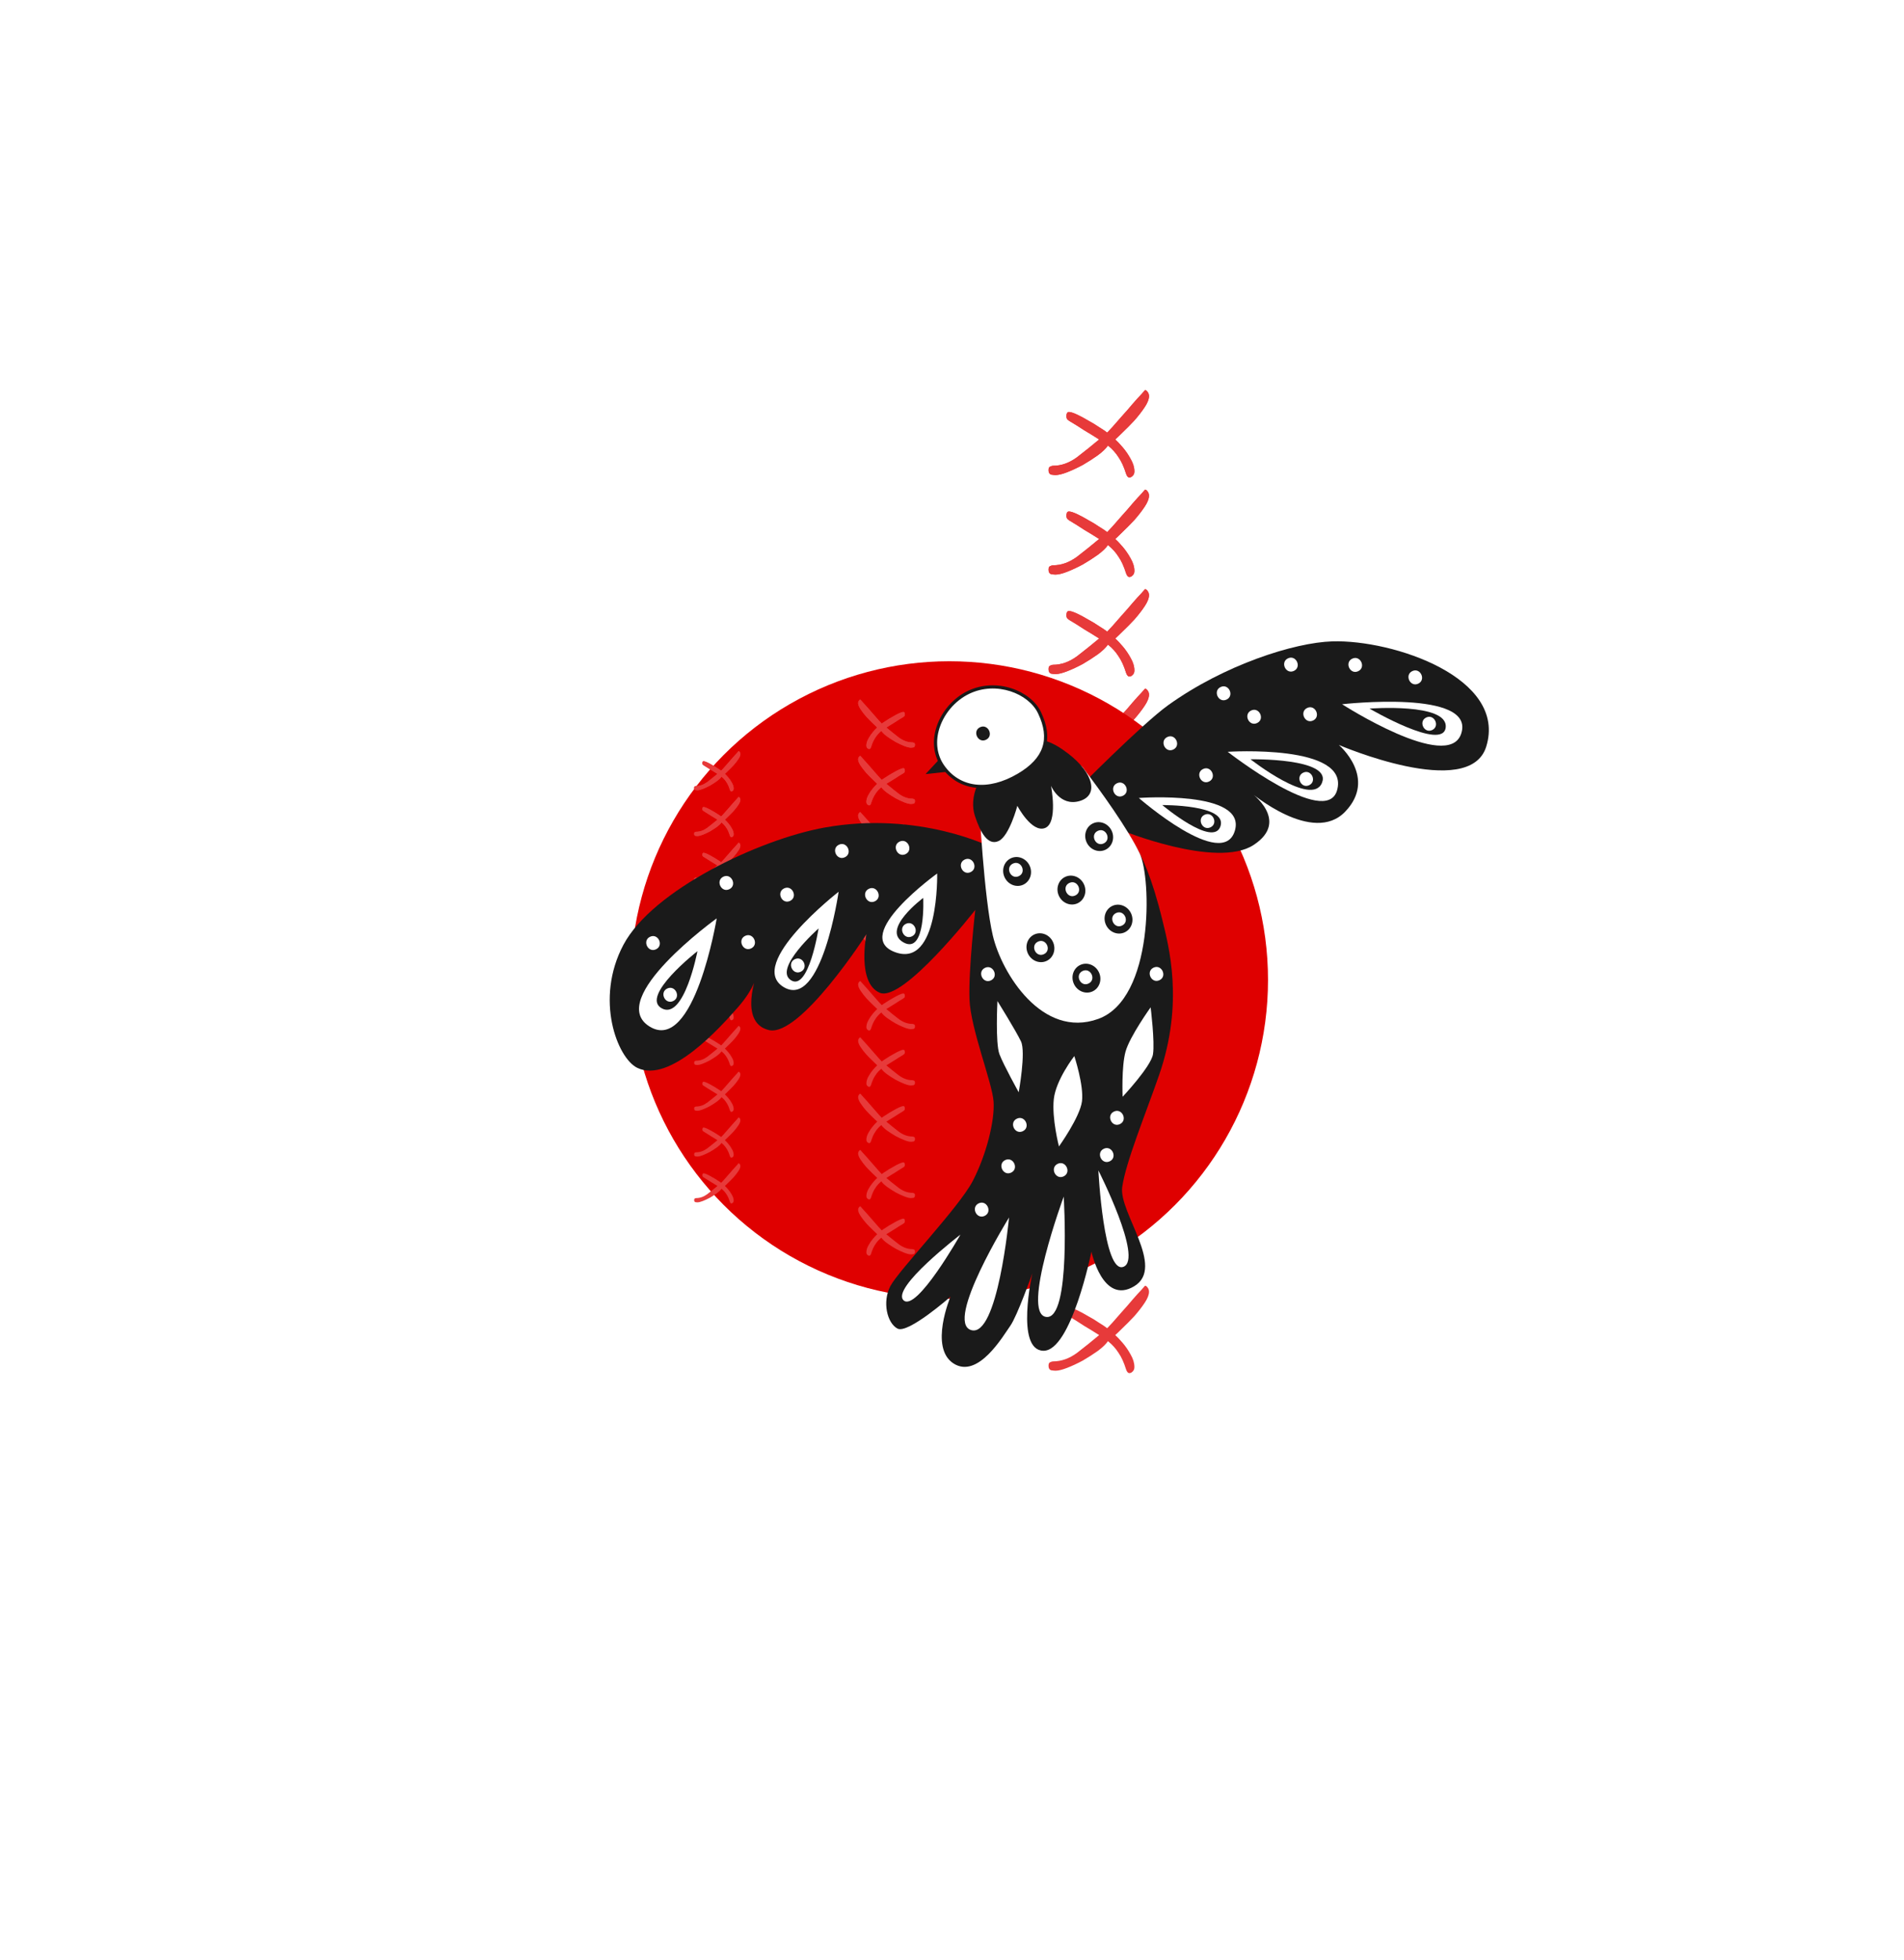 <svg width="1440" height="1482" viewBox="0 0 1440 1482" fill="none" xmlns="http://www.w3.org/2000/svg">
<path d="M793 1032.78C793 1034.61 793.698 1035.73 795.095 1036.14C796.365 1036.34 797.444 1036.45 798.333 1036.45C800.492 1036.45 803.413 1035.73 807.095 1034.3C810.778 1032.88 814.714 1031.04 818.905 1028.8C823.095 1026.35 826.905 1023.91 830.333 1021.46C833.889 1018.81 836.429 1016.36 837.952 1014.12C841.254 1016.77 843.921 1019.73 845.952 1022.99C848.111 1026.05 850.016 1030.23 851.667 1035.53C852.302 1037.36 853.127 1038.28 854.143 1038.28C855.032 1038.28 855.857 1037.87 856.619 1037.06C857.508 1036.24 857.952 1035.12 857.952 1033.69C857.952 1030.63 857 1027.47 855.095 1024.21C853.317 1020.95 851.286 1017.99 849 1015.34C846.714 1012.69 844.873 1010.76 843.476 1009.53C844.619 1008.51 846.524 1006.68 849.19 1004.03C851.984 1001.38 854.905 998.422 857.952 995.16C861 991.694 863.603 988.331 865.762 985.069C867.921 981.806 869 979.054 869 976.812C869 975.588 868.683 974.569 868.048 973.753C867.413 972.734 866.714 972.224 865.952 972.224C865.952 972.224 865.063 973.244 863.286 975.282C861.508 977.117 859.286 979.564 856.619 982.622C854.079 985.68 851.413 988.738 848.619 991.796C845.952 994.855 843.54 997.607 841.381 1000.05C839.349 1002.3 838.016 1003.72 837.381 1004.33C836.111 1003.32 834.143 1001.99 831.476 1000.36C828.81 998.524 825.952 996.791 822.905 995.16C819.857 993.326 817 991.796 814.333 990.573C811.667 989.35 809.698 988.738 808.429 988.738C807.159 988.738 806.524 989.86 806.524 992.102C806.524 992.918 806.714 993.631 807.095 994.243C807.603 994.651 808.111 995.058 808.619 995.466C812.429 997.709 816.175 1000.05 819.857 1002.5C823.667 1004.74 827.476 1007.09 831.286 1009.53C825.952 1014.02 820.365 1018.5 814.524 1022.99C808.683 1027.27 802.651 1029.41 796.429 1029.41C795.794 1029.41 795.095 1029.62 794.333 1030.02C793.444 1030.23 793 1031.14 793 1032.78Z" fill="#E73A3A"/>
<path d="M793 957.528C793 959.363 793.698 960.485 795.095 960.892C796.365 961.096 797.444 961.198 798.333 961.198C800.492 961.198 803.413 960.485 807.095 959.058C810.778 957.63 814.714 955.796 818.905 953.553C823.095 951.106 826.905 948.66 830.333 946.213C833.889 943.563 836.429 941.116 837.952 938.874C841.254 941.524 843.921 944.48 845.952 947.742C848.111 950.801 850.016 954.98 851.667 960.281C852.302 962.116 853.127 963.033 854.143 963.033C855.032 963.033 855.857 962.625 856.619 961.81C857.508 960.994 857.952 959.873 857.952 958.446C857.952 955.388 857 952.228 855.095 948.966C853.317 945.704 851.286 942.747 849 940.097C846.714 937.447 844.873 935.51 843.476 934.287C844.619 933.267 846.524 931.432 849.19 928.782C851.984 926.131 854.905 923.175 857.952 919.913C861 916.447 863.603 913.083 865.762 909.821C867.921 906.559 869 903.807 869 901.564C869 900.341 868.683 899.322 868.048 898.506C867.413 897.487 866.714 896.977 865.952 896.977C865.952 896.977 865.063 897.997 863.286 900.035C861.508 901.87 859.286 904.317 856.619 907.375C854.079 910.433 851.413 913.491 848.619 916.549C845.952 919.607 843.54 922.36 841.381 924.806C839.349 927.049 838.016 928.476 837.381 929.088C836.111 928.068 834.143 926.743 831.476 925.112C828.81 923.277 825.952 921.544 822.905 919.913C819.857 918.078 817 916.549 814.333 915.326C811.667 914.103 809.698 913.491 808.429 913.491C807.159 913.491 806.524 914.612 806.524 916.855C806.524 917.671 806.714 918.384 807.095 918.996C807.603 919.404 808.111 919.811 808.619 920.219C812.429 922.462 816.175 924.806 819.857 927.253C823.667 929.495 827.476 931.84 831.286 934.287C825.952 938.772 820.365 943.257 814.524 947.742C808.683 952.024 802.651 954.165 796.429 954.165C795.794 954.165 795.095 954.368 794.333 954.776C793.444 954.98 793 955.897 793 957.528Z" fill="#E73A3A"/>
<path d="M793 882.281C793 884.116 793.698 885.238 795.095 885.645C796.365 885.849 797.444 885.951 798.333 885.951C800.492 885.951 803.413 885.238 807.095 883.81C810.778 882.383 814.714 880.548 818.905 878.306C823.095 875.859 826.905 873.413 830.333 870.966C833.889 868.316 836.429 865.869 837.952 863.627C841.254 866.277 843.921 869.233 845.952 872.495C848.111 875.553 850.016 879.733 851.667 885.034C852.302 886.869 853.127 887.786 854.143 887.786C855.032 887.786 855.857 887.378 856.619 886.563C857.508 885.747 857.952 884.626 857.952 883.199C857.952 880.141 857 876.981 855.095 873.719C853.317 870.456 851.286 867.5 849 864.85C846.714 862.199 844.873 860.263 843.476 859.039C844.619 858.02 846.524 856.185 849.19 853.535C851.984 850.884 854.905 847.928 857.952 844.666C861 841.2 863.603 837.836 865.762 834.574C867.921 831.312 869 828.56 869 826.317C869 825.094 868.683 824.075 868.048 823.259C867.413 822.24 866.714 821.73 865.952 821.73C865.952 821.73 865.063 822.749 863.286 824.788C861.508 826.623 859.286 829.07 856.619 832.128C854.079 835.186 851.413 838.244 848.619 841.302C845.952 844.36 843.54 847.113 841.381 849.559C839.349 851.802 838.016 853.229 837.381 853.841C836.111 852.821 834.143 851.496 831.476 849.865C828.81 848.03 825.952 846.297 822.905 844.666C819.857 842.831 817 841.302 814.333 840.079C811.667 838.856 809.698 838.244 808.429 838.244C807.159 838.244 806.524 839.365 806.524 841.608C806.524 842.423 806.714 843.137 807.095 843.749C807.603 844.156 808.111 844.564 808.619 844.972C812.429 847.215 816.175 849.559 819.857 852.006C823.667 854.248 827.476 856.593 831.286 859.039C825.952 863.525 820.365 868.01 814.524 872.495C808.683 876.777 802.651 878.917 796.429 878.917C795.794 878.917 795.095 879.121 794.333 879.529C793.444 879.733 793 880.65 793 882.281Z" fill="#E73A3A"/>
<path d="M793 807.034C793 808.869 793.698 809.99 795.095 810.398C796.365 810.602 797.444 810.704 798.333 810.704C800.492 810.704 803.413 809.99 807.095 808.563C810.778 807.136 814.714 805.301 818.905 803.059C823.095 800.612 826.905 798.166 830.333 795.719C833.889 793.069 836.429 790.622 837.952 788.379C841.254 791.03 843.921 793.986 845.952 797.248C848.111 800.306 850.016 804.486 851.667 809.786C852.302 811.621 853.127 812.539 854.143 812.539C855.032 812.539 855.857 812.131 856.619 811.316C857.508 810.5 857.952 809.379 857.952 807.952C857.952 804.893 857 801.733 855.095 798.471C853.317 795.209 851.286 792.253 849 789.603C846.714 786.952 844.873 785.015 843.476 783.792C844.619 782.773 846.524 780.938 849.19 778.288C851.984 775.637 854.905 772.681 857.952 769.419C861 765.953 863.603 762.589 865.762 759.327C867.921 756.065 869 753.313 869 751.07C869 749.847 868.683 748.827 868.048 748.012C867.413 746.993 866.714 746.483 865.952 746.483C865.952 746.483 865.063 747.502 863.286 749.541C861.508 751.376 859.286 753.822 856.619 756.881C854.079 759.939 851.413 762.997 848.619 766.055C845.952 769.113 843.54 771.865 841.381 774.312C839.349 776.555 838.016 777.982 837.381 778.593C836.111 777.574 834.143 776.249 831.476 774.618C828.81 772.783 825.952 771.05 822.905 769.419C819.857 767.584 817 766.055 814.333 764.832C811.667 763.608 809.698 762.997 808.429 762.997C807.159 762.997 806.524 764.118 806.524 766.361C806.524 767.176 806.714 767.89 807.095 768.501C807.603 768.909 808.111 769.317 808.619 769.725C812.429 771.967 816.175 774.312 819.857 776.759C823.667 779.001 827.476 781.346 831.286 783.792C825.952 788.277 820.365 792.763 814.524 797.248C808.683 801.529 802.651 803.67 796.429 803.67C795.794 803.67 795.095 803.874 794.333 804.282C793.444 804.486 793 805.403 793 807.034Z" fill="#E73A3A"/>
<path d="M793 731.787C793 733.622 793.698 734.743 795.095 735.151C796.365 735.355 797.444 735.457 798.333 735.457C800.492 735.457 803.413 734.743 807.095 733.316C810.778 731.889 814.714 730.054 818.905 727.811C823.095 725.365 826.905 722.918 830.333 720.472C833.889 717.821 836.429 715.375 837.952 713.132C841.254 715.783 843.921 718.739 845.952 722.001C848.111 725.059 850.016 729.239 851.667 734.539C852.302 736.374 853.127 737.292 854.143 737.292C855.032 737.292 855.857 736.884 856.619 736.068C857.508 735.253 857.952 734.132 857.952 732.704C857.952 729.646 857 726.486 855.095 723.224C853.317 719.962 851.286 717.006 849 714.356C846.714 711.705 844.873 709.768 843.476 708.545C844.619 707.526 846.524 705.691 849.19 703.04C851.984 700.39 854.905 697.434 857.952 694.172C861 690.706 863.603 687.342 865.762 684.08C867.921 680.818 869 678.066 869 675.823C869 674.6 868.683 673.58 868.048 672.765C867.413 671.745 866.714 671.236 865.952 671.236C865.952 671.236 865.063 672.255 863.286 674.294C861.508 676.129 859.286 678.575 856.619 681.633C854.079 684.692 851.413 687.75 848.619 690.808C845.952 693.866 843.54 696.618 841.381 699.065C839.349 701.307 838.016 702.735 837.381 703.346C836.111 702.327 834.143 701.002 831.476 699.371C828.809 697.536 825.952 695.803 822.905 694.172C819.857 692.337 817 690.808 814.333 689.585C811.667 688.361 809.698 687.75 808.429 687.75C807.159 687.75 806.524 688.871 806.524 691.114C806.524 691.929 806.714 692.643 807.095 693.254C807.603 693.662 808.111 694.07 808.619 694.478C812.429 696.72 816.175 699.065 819.857 701.511C823.667 703.754 827.476 706.099 831.286 708.545C825.952 713.03 820.365 717.516 814.524 722.001C808.683 726.282 802.651 728.423 796.429 728.423C795.794 728.423 795.095 728.627 794.333 729.035C793.444 729.239 793 730.156 793 731.787Z" fill="#E73A3A"/>
<path d="M793 656.54C793 658.375 793.698 659.496 795.095 659.904C796.365 660.108 797.444 660.21 798.333 660.21C800.492 660.21 803.413 659.496 807.095 658.069C810.778 656.642 814.714 654.807 818.905 652.564C823.095 650.118 826.905 647.671 830.333 645.225C833.889 642.574 836.429 640.128 837.952 637.885C841.254 640.536 843.921 643.492 845.952 646.754C848.111 649.812 850.016 653.991 851.667 659.292C852.302 661.127 853.127 662.045 854.143 662.045C855.032 662.045 855.857 661.637 856.619 660.821C857.508 660.006 857.952 658.884 857.952 657.457C857.952 654.399 857 651.239 855.095 647.977C853.317 644.715 851.286 641.759 849 639.108C846.714 636.458 844.873 634.521 843.476 633.298C844.619 632.279 846.524 630.444 849.19 627.793C851.984 625.143 854.905 622.187 857.952 618.925C861 615.459 863.603 612.095 865.762 608.833C867.921 605.571 869 602.818 869 600.576C869 599.353 868.683 598.333 868.048 597.518C867.413 596.498 866.714 595.989 865.952 595.989C865.952 595.989 865.063 597.008 863.286 599.047C861.508 600.882 859.286 603.328 856.619 606.386C854.079 609.444 851.413 612.503 848.619 615.561C845.952 618.619 843.54 621.371 841.381 623.818C839.349 626.06 838.016 627.487 837.381 628.099C836.111 627.08 834.143 625.755 831.476 624.124C828.809 622.289 825.952 620.556 822.905 618.925C819.857 617.09 817 615.561 814.333 614.337C811.667 613.114 809.698 612.503 808.429 612.503C807.159 612.503 806.524 613.624 806.524 615.867C806.524 616.682 806.714 617.396 807.095 618.007C807.603 618.415 808.111 618.823 808.619 619.231C812.429 621.473 816.175 623.818 819.857 626.264C823.667 628.507 827.476 630.851 831.286 633.298C825.952 637.783 820.365 642.269 814.524 646.754C808.683 651.035 802.651 653.176 796.429 653.176C795.794 653.176 795.095 653.38 794.333 653.788C793.444 653.991 793 654.909 793 656.54Z" fill="#E73A3A"/>
<path d="M793 581.293C793 583.128 793.698 584.249 795.095 584.657C796.365 584.861 797.444 584.962 798.333 584.962C800.492 584.962 803.413 584.249 807.095 582.822C810.778 581.395 814.714 579.56 818.905 577.317C823.095 574.871 826.905 572.424 830.333 569.978C833.889 567.327 836.429 564.881 837.952 562.638C841.254 565.288 843.921 568.245 845.952 571.507C848.111 574.565 850.016 578.744 851.667 584.045C852.302 585.88 853.127 586.797 854.143 586.797C855.032 586.797 855.857 586.39 856.619 585.574C857.508 584.759 857.952 583.637 857.952 582.21C857.952 579.152 857 575.992 855.095 572.73C853.317 569.468 851.286 566.512 849 563.861C846.714 561.211 844.873 559.274 843.476 558.051C844.619 557.031 846.524 555.197 849.19 552.546C851.984 549.896 854.905 546.94 857.952 543.677C861 540.212 863.603 536.848 865.762 533.586C867.921 530.324 869 527.571 869 525.329C869 524.105 868.683 523.086 868.048 522.27C867.413 521.251 866.714 520.741 865.952 520.741C865.952 520.741 865.063 521.761 863.286 523.799C861.508 525.634 859.286 528.081 856.619 531.139C854.079 534.197 851.413 537.255 848.619 540.314C845.952 543.372 843.54 546.124 841.381 548.571C839.349 550.813 838.016 552.24 837.381 552.852C836.111 551.833 834.143 550.507 831.476 548.876C828.809 547.041 825.952 545.309 822.905 543.677C819.857 541.843 817 540.314 814.333 539.09C811.667 537.867 809.698 537.255 808.429 537.255C807.159 537.255 806.524 538.377 806.524 540.619C806.524 541.435 806.714 542.148 807.095 542.76C807.603 543.168 808.111 543.576 808.619 543.983C812.429 546.226 816.175 548.57 819.857 551.017C823.667 553.26 827.476 555.604 831.286 558.051C825.952 562.536 820.365 567.021 814.524 571.507C808.683 575.788 802.651 577.929 796.429 577.929C795.794 577.929 795.095 578.133 794.333 578.54C793.444 578.744 793 579.662 793 581.293Z" fill="#E73A3A"/>
<path d="M793 506.046C793 507.88 793.698 509.002 795.095 509.409C796.365 509.613 797.444 509.715 798.333 509.715C800.492 509.715 803.413 509.002 807.095 507.575C810.778 506.148 814.714 504.313 818.905 502.07C823.095 499.623 826.905 497.177 830.333 494.73C833.889 492.08 836.429 489.633 837.952 487.391C841.254 490.041 843.921 492.997 845.952 496.259C848.111 499.318 850.016 503.497 851.667 508.798C852.302 510.633 853.127 511.55 854.143 511.55C855.032 511.55 855.857 511.143 856.619 510.327C857.508 509.511 857.952 508.39 857.952 506.963C857.952 503.905 857 500.745 855.095 497.483C853.317 494.221 851.286 491.265 849 488.614C846.714 485.964 844.873 484.027 843.476 482.804C844.619 481.784 846.524 479.949 849.19 477.299C851.984 474.649 854.905 471.692 857.952 468.43C861 464.964 863.603 461.6 865.762 458.338C867.921 455.076 869 452.324 869 450.081C869 448.858 868.683 447.839 868.048 447.023C867.413 446.004 866.714 445.494 865.952 445.494C865.952 445.494 865.063 446.514 863.286 448.552C861.508 450.387 859.286 452.834 856.619 455.892C854.079 458.95 851.413 462.008 848.619 465.066C845.952 468.125 843.54 470.877 841.381 473.323C839.349 475.566 838.016 476.993 837.381 477.605C836.111 476.585 834.143 475.26 831.476 473.629C828.809 471.794 825.952 470.061 822.905 468.43C819.857 466.595 817 465.066 814.333 463.843C811.667 462.62 809.698 462.008 808.429 462.008C807.159 462.008 806.524 463.13 806.524 465.372C806.524 466.188 806.714 466.901 807.095 467.513C807.603 467.921 808.111 468.328 808.619 468.736C812.429 470.979 816.175 473.323 819.857 475.77C823.667 478.013 827.476 480.357 831.286 482.804C825.952 487.289 820.365 491.774 814.524 496.259C808.682 500.541 802.651 502.682 796.429 502.682C795.794 502.682 795.095 502.886 794.333 503.293C793.444 503.497 793 504.415 793 506.046Z" fill="#E73A3A"/>
<path d="M793 430.798C793 432.633 793.698 433.755 795.095 434.162C796.365 434.366 797.444 434.468 798.333 434.468C800.492 434.468 803.413 433.755 807.095 432.328C810.778 430.9 814.714 429.065 818.905 426.823C823.095 424.376 826.905 421.93 830.333 419.483C833.889 416.833 836.429 414.386 837.952 412.144C841.254 414.794 843.921 417.75 845.952 421.012C848.111 424.07 850.016 428.25 851.667 433.551C852.302 435.386 853.127 436.303 854.143 436.303C855.032 436.303 855.857 435.895 856.619 435.08C857.508 434.264 857.952 433.143 857.952 431.716C857.952 428.658 857 425.498 855.095 422.236C853.317 418.974 851.286 416.017 849 413.367C846.714 410.717 844.873 408.78 843.476 407.557C844.619 406.537 846.524 404.702 849.19 402.052C851.984 399.401 854.905 396.445 857.952 393.183C861 389.717 863.603 386.353 865.762 383.091C867.921 379.829 869 377.077 869 374.834C869 373.611 868.683 372.592 868.048 371.776C867.413 370.757 866.714 370.247 865.952 370.247C865.952 370.247 865.063 371.267 863.286 373.305C861.508 375.14 859.286 377.587 856.619 380.645C854.079 383.703 851.413 386.761 848.619 389.819C845.952 392.877 843.54 395.63 841.381 398.076C839.349 400.319 838.016 401.746 837.381 402.358C836.111 401.338 834.143 400.013 831.476 398.382C828.809 396.547 825.952 394.814 822.905 393.183C819.857 391.348 817 389.819 814.333 388.596C811.667 387.373 809.698 386.761 808.429 386.761C807.159 386.761 806.524 387.882 806.524 390.125C806.524 390.941 806.714 391.654 807.095 392.266C807.603 392.674 808.111 393.081 808.619 393.489C812.429 395.732 816.175 398.076 819.857 400.523C823.667 402.765 827.476 405.11 831.286 407.557C825.952 412.042 820.365 416.527 814.524 421.012C808.682 425.294 802.651 427.435 796.429 427.435C795.794 427.435 795.095 427.638 794.333 428.046C793.444 428.25 793 429.167 793 430.798Z" fill="#E73A3A"/>
<path d="M793 355.551C793 357.386 793.698 358.508 795.095 358.915C796.365 359.119 797.444 359.221 798.333 359.221C800.492 359.221 803.413 358.508 807.095 357.08C810.778 355.653 814.714 353.818 818.905 351.576C823.095 349.129 826.905 346.683 830.333 344.236C833.889 341.586 836.429 339.139 837.952 336.897C841.254 339.547 843.921 342.503 845.952 345.765C848.111 348.823 850.016 353.003 851.667 358.304C852.302 360.139 853.127 361.056 854.143 361.056C855.032 361.056 855.857 360.648 856.619 359.833C857.508 359.017 857.952 357.896 857.952 356.469C857.952 353.411 857 350.251 855.095 346.989C853.317 343.727 851.286 340.77 849 338.12C846.714 335.469 844.873 333.533 843.476 332.309C844.619 331.29 846.524 329.455 849.19 326.805C851.984 324.154 854.905 321.198 857.952 317.936C861 314.47 863.603 311.106 865.762 307.844C867.921 304.582 869 301.83 869 299.587C869 298.364 868.683 297.345 868.048 296.529C867.413 295.51 866.714 295 865.952 295C865.952 295 865.063 296.019 863.286 298.058C861.508 299.893 859.286 302.34 856.619 305.398C854.079 308.456 851.413 311.514 848.619 314.572C845.952 317.63 843.54 320.383 841.381 322.829C839.349 325.072 838.016 326.499 837.381 327.111C836.111 326.091 834.143 324.766 831.476 323.135C828.809 321.3 825.952 319.567 822.905 317.936C819.857 316.101 817 314.572 814.333 313.349C811.667 312.126 809.698 311.514 808.429 311.514C807.159 311.514 806.524 312.635 806.524 314.878C806.524 315.693 806.714 316.407 807.095 317.019C807.603 317.426 808.111 317.834 808.619 318.242C812.429 320.485 816.175 322.829 819.857 325.276C823.667 327.518 827.476 329.863 831.286 332.309C825.952 336.795 820.365 341.28 814.524 345.765C808.682 350.047 802.651 352.187 796.429 352.187C795.794 352.187 795.095 352.391 794.333 352.799C793.444 353.003 793 353.92 793 355.551Z" fill="#E73A3A"/>
<path d="M793 656.54C793 658.375 793.698 659.496 795.095 659.904C796.365 660.108 797.444 660.21 798.333 660.21C800.492 660.21 803.413 659.496 807.095 658.069C810.778 656.642 814.714 654.807 818.905 652.564C823.095 650.118 826.905 647.671 830.333 645.225C833.889 642.574 836.429 640.128 837.952 637.885C841.254 640.536 843.921 643.492 845.952 646.754C848.111 649.812 850.016 653.991 851.667 659.292C852.302 661.127 853.127 662.045 854.143 662.045C855.032 662.045 855.857 661.637 856.619 660.821C857.508 660.006 857.952 658.884 857.952 657.457C857.952 654.399 857 651.239 855.095 647.977C853.317 644.715 851.286 641.759 849 639.109C846.714 636.458 844.873 634.521 843.476 633.298C844.619 632.279 846.524 630.444 849.19 627.793C851.984 625.143 854.905 622.187 857.952 618.925C861 615.459 863.603 612.095 865.762 608.833C867.921 605.571 869 602.818 869 600.576C869 599.353 868.683 598.333 868.048 597.518C867.413 596.498 866.714 595.989 865.952 595.989C865.952 595.989 865.063 597.008 863.286 599.047C861.508 600.882 859.286 603.328 856.619 606.386C854.079 609.444 851.413 612.503 848.619 615.561C845.952 618.619 843.54 621.371 841.381 623.818C839.349 626.06 838.016 627.487 837.381 628.099C836.111 627.08 834.143 625.755 831.476 624.124C828.809 622.289 825.952 620.556 822.905 618.925C819.857 617.09 817 615.561 814.333 614.337C811.667 613.114 809.698 612.503 808.429 612.503C807.159 612.503 806.524 613.624 806.524 615.867C806.524 616.682 806.714 617.396 807.095 618.007C807.603 618.415 808.111 618.823 808.619 619.231C812.429 621.473 816.175 623.818 819.857 626.264C823.667 628.507 827.476 630.852 831.286 633.298C825.952 637.783 820.365 642.269 814.524 646.754C808.683 651.035 802.651 653.176 796.429 653.176C795.794 653.176 795.095 653.38 794.333 653.788C793.444 653.991 793 654.909 793 656.54Z" fill="#E73A3A"/>
<path d="M793 581.293C793 583.128 793.698 584.249 795.095 584.657C796.365 584.861 797.444 584.963 798.333 584.963C800.492 584.963 803.413 584.249 807.095 582.822C810.778 581.395 814.714 579.56 818.905 577.317C823.095 574.871 826.905 572.424 830.333 569.978C833.889 567.327 836.429 564.881 837.952 562.638C841.254 565.288 843.921 568.245 845.952 571.507C848.111 574.565 850.016 578.744 851.667 584.045C852.302 585.88 853.127 586.797 854.143 586.797C855.032 586.797 855.857 586.39 856.619 585.574C857.508 584.759 857.952 583.637 857.952 582.21C857.952 579.152 857 575.992 855.095 572.73C853.317 569.468 851.286 566.512 849 563.861C846.714 561.211 844.873 559.274 843.476 558.051C844.619 557.031 846.524 555.197 849.19 552.546C851.984 549.896 854.905 546.94 857.952 543.677C861 540.212 863.603 536.848 865.762 533.586C867.921 530.324 869 527.571 869 525.329C869 524.105 868.683 523.086 868.048 522.271C867.413 521.251 866.714 520.741 865.952 520.741C865.952 520.741 865.063 521.761 863.286 523.8C861.508 525.634 859.286 528.081 856.619 531.139C854.079 534.197 851.413 537.255 848.619 540.314C845.952 543.372 843.54 546.124 841.381 548.571C839.349 550.813 838.016 552.24 837.381 552.852C836.111 551.833 834.143 550.507 831.476 548.876C828.809 547.042 825.952 545.309 822.905 543.677C819.857 541.843 817 540.314 814.333 539.09C811.667 537.867 809.698 537.255 808.429 537.255C807.159 537.255 806.524 538.377 806.524 540.619C806.524 541.435 806.714 542.148 807.095 542.76C807.603 543.168 808.111 543.576 808.619 543.983C812.429 546.226 816.175 548.571 819.857 551.017C823.667 553.26 827.476 555.604 831.286 558.051C825.952 562.536 820.365 567.021 814.524 571.507C808.683 575.788 802.651 577.929 796.429 577.929C795.794 577.929 795.095 578.133 794.333 578.54C793.444 578.744 793 579.662 793 581.293Z" fill="#E73A3A"/>
<path d="M793 506.046C793 507.88 793.698 509.002 795.095 509.41C796.365 509.613 797.444 509.715 798.333 509.715C800.492 509.715 803.413 509.002 807.095 507.575C810.778 506.148 814.714 504.313 818.905 502.07C823.095 499.623 826.905 497.177 830.333 494.73C833.889 492.08 836.429 489.633 837.952 487.391C841.254 490.041 843.921 492.997 845.952 496.259C848.111 499.318 850.016 503.497 851.667 508.798C852.302 510.633 853.127 511.55 854.143 511.55C855.032 511.55 855.857 511.143 856.619 510.327C857.508 509.511 857.952 508.39 857.952 506.963C857.952 503.905 857 500.745 855.095 497.483C853.317 494.221 851.286 491.265 849 488.614C846.714 485.964 844.873 484.027 843.476 482.804C844.619 481.784 846.524 479.949 849.19 477.299C851.984 474.649 854.905 471.692 857.952 468.43C861 464.964 863.603 461.601 865.762 458.339C867.921 455.076 869 452.324 869 450.081C869 448.858 868.683 447.839 868.048 447.023C867.413 446.004 866.714 445.494 865.952 445.494C865.952 445.494 865.063 446.514 863.286 448.552C861.508 450.387 859.286 452.834 856.619 455.892C854.079 458.95 851.413 462.008 848.619 465.066C845.952 468.125 843.54 470.877 841.381 473.323C839.349 475.566 838.016 476.993 837.381 477.605C836.111 476.585 834.143 475.26 831.476 473.629C828.809 471.794 825.952 470.061 822.905 468.43C819.857 466.595 817 465.066 814.333 463.843C811.667 462.62 809.698 462.008 808.429 462.008C807.159 462.008 806.524 463.13 806.524 465.372C806.524 466.188 806.714 466.901 807.095 467.513C807.603 467.921 808.111 468.328 808.619 468.736C812.429 470.979 816.175 473.323 819.857 475.77C823.667 478.013 827.476 480.357 831.286 482.804C825.952 487.289 820.365 491.774 814.524 496.259C808.682 500.541 802.651 502.682 796.429 502.682C795.794 502.682 795.095 502.886 794.333 503.293C793.444 503.497 793 504.415 793 506.046Z" fill="#E73A3A"/>
<path d="M793 430.798C793 432.633 793.698 433.755 795.095 434.162C796.365 434.366 797.444 434.468 798.333 434.468C800.492 434.468 803.413 433.755 807.095 432.328C810.778 430.9 814.714 429.065 818.905 426.823C823.095 424.376 826.905 421.93 830.333 419.483C833.889 416.833 836.429 414.386 837.952 412.144C841.254 414.794 843.921 417.75 845.952 421.012C848.111 424.07 850.016 428.25 851.667 433.551C852.302 435.386 853.127 436.303 854.143 436.303C855.032 436.303 855.857 435.895 856.619 435.08C857.508 434.264 857.952 433.143 857.952 431.716C857.952 428.658 857 425.498 855.095 422.236C853.317 418.974 851.286 416.017 849 413.367C846.714 410.717 844.873 408.78 843.476 407.557C844.619 406.537 846.524 404.702 849.19 402.052C851.984 399.401 854.905 396.445 857.952 393.183C861 389.717 863.603 386.353 865.762 383.091C867.921 379.829 869 377.077 869 374.834C869 373.611 868.683 372.592 868.048 371.776C867.413 370.757 866.714 370.247 865.952 370.247C865.952 370.247 865.063 371.267 863.286 373.305C861.508 375.14 859.286 377.587 856.619 380.645C854.079 383.703 851.413 386.761 848.619 389.819C845.952 392.877 843.54 395.63 841.381 398.076C839.349 400.319 838.016 401.746 837.381 402.358C836.111 401.338 834.143 400.013 831.476 398.382C828.809 396.547 825.952 394.814 822.905 393.183C819.857 391.348 817 389.819 814.333 388.596C811.667 387.373 809.698 386.761 808.429 386.761C807.159 386.761 806.524 387.882 806.524 390.125C806.524 390.941 806.714 391.654 807.095 392.266C807.603 392.674 808.111 393.081 808.619 393.489C812.429 395.732 816.175 398.076 819.857 400.523C823.667 402.765 827.476 405.11 831.286 407.557C825.952 412.042 820.365 416.527 814.524 421.012C808.682 425.294 802.651 427.435 796.429 427.435C795.794 427.435 795.095 427.638 794.333 428.046C793.444 428.25 793 429.167 793 430.798Z" fill="#E73A3A"/>
<path d="M793 355.551C793 357.386 793.698 358.508 795.095 358.915C796.365 359.119 797.444 359.221 798.333 359.221C800.492 359.221 803.413 358.508 807.095 357.08C810.778 355.653 814.714 353.818 818.905 351.576C823.095 349.129 826.905 346.683 830.333 344.236C833.889 341.586 836.429 339.139 837.952 336.897C841.254 339.547 843.921 342.503 845.952 345.765C848.111 348.823 850.016 353.003 851.667 358.304C852.302 360.139 853.127 361.056 854.143 361.056C855.032 361.056 855.857 360.648 856.619 359.833C857.508 359.017 857.952 357.896 857.952 356.469C857.952 353.411 857 350.251 855.095 346.989C853.317 343.727 851.286 340.77 849 338.12C846.714 335.469 844.873 333.533 843.476 332.309C844.619 331.29 846.524 329.455 849.19 326.805C851.984 324.154 854.905 321.198 857.952 317.936C861 314.47 863.603 311.106 865.762 307.844C867.921 304.582 869 301.83 869 299.587C869 298.364 868.683 297.345 868.048 296.529C867.413 295.51 866.714 295 865.952 295C865.952 295 865.063 296.019 863.286 298.058C861.508 299.893 859.286 302.34 856.619 305.398C854.079 308.456 851.413 311.514 848.619 314.572C845.952 317.63 843.54 320.383 841.381 322.829C839.349 325.072 838.016 326.499 837.381 327.111C836.111 326.091 834.143 324.766 831.476 323.135C828.809 321.3 825.952 319.567 822.905 317.936C819.857 316.101 817 314.572 814.333 313.349C811.667 312.126 809.698 311.514 808.429 311.514C807.159 311.514 806.524 312.635 806.524 314.878C806.524 315.693 806.714 316.407 807.095 317.019C807.603 317.426 808.111 317.834 808.619 318.242C812.429 320.485 816.175 322.829 819.857 325.276C823.667 327.518 827.476 329.863 831.286 332.309C825.952 336.795 820.365 341.28 814.524 345.765C808.682 350.047 802.651 352.187 796.429 352.187C795.794 352.187 795.095 352.391 794.333 352.799C793.444 353.003 793 353.92 793 355.551Z" fill="#E73A3A"/>
<g filter="url(#filter0_f_144_76)">
<circle cx="718" cy="741" r="241" fill="#DF0000"/>
</g>
<path d="M525 907.467C525 908.311 525.321 908.827 525.964 909.015C526.548 909.109 527.045 909.156 527.454 909.156C528.447 909.156 529.791 908.827 531.486 908.171C533.18 907.514 534.991 906.67 536.919 905.638C538.848 904.512 540.6 903.387 542.178 902.261C543.814 901.041 544.983 899.916 545.684 898.884C547.203 900.103 548.43 901.463 549.365 902.964C550.358 904.372 551.234 906.295 551.994 908.734C552.286 909.578 552.666 910 553.133 910C553.542 910 553.922 909.812 554.273 909.437C554.682 909.062 554.886 908.546 554.886 907.889C554.886 906.482 554.448 905.028 553.571 903.527C552.753 902.026 551.819 900.666 550.767 899.447C549.715 898.227 548.868 897.336 548.225 896.773C548.751 896.304 549.628 895.46 550.855 894.24C552.14 893.021 553.484 891.661 554.886 890.16C556.288 888.565 557.486 887.017 558.479 885.516C559.473 884.015 559.969 882.749 559.969 881.717C559.969 881.154 559.823 880.685 559.531 880.31C559.239 879.841 558.918 879.606 558.567 879.606C558.567 879.606 558.158 880.075 557.34 881.013C556.522 881.858 555.5 882.983 554.273 884.39C553.104 885.797 551.877 887.205 550.592 888.612C549.365 890.019 548.254 891.285 547.261 892.411C546.326 893.443 545.713 894.1 545.421 894.381C544.836 893.912 543.931 893.302 542.704 892.552C541.477 891.707 540.162 890.91 538.76 890.16C537.358 889.315 536.043 888.612 534.816 888.049C533.589 887.486 532.683 887.205 532.099 887.205C531.515 887.205 531.223 887.721 531.223 888.752C531.223 889.128 531.31 889.456 531.486 889.737C531.719 889.925 531.953 890.113 532.187 890.3C533.94 891.332 535.663 892.411 537.358 893.537C539.11 894.569 540.863 895.647 542.616 896.773C540.162 898.837 537.591 900.901 534.904 902.964C532.216 904.934 529.441 905.919 526.578 905.919C526.285 905.919 525.964 906.013 525.614 906.201C525.205 906.295 525 906.717 525 907.467Z" fill="#E73A3A"/>
<path d="M525 872.844C525 873.689 525.321 874.204 525.964 874.392C526.548 874.486 527.045 874.533 527.454 874.533C528.447 874.533 529.791 874.204 531.486 873.548C533.18 872.891 534.991 872.047 536.919 871.015C538.848 869.889 540.6 868.764 542.178 867.638C543.814 866.418 544.983 865.293 545.684 864.261C547.203 865.48 548.43 866.841 549.365 868.341C550.358 869.749 551.234 871.672 551.994 874.111C552.286 874.955 552.666 875.377 553.133 875.377C553.542 875.377 553.922 875.189 554.273 874.814C554.682 874.439 554.886 873.923 554.886 873.266C554.886 871.859 554.448 870.405 553.571 868.904C552.753 867.403 551.819 866.043 550.767 864.824C549.715 863.604 548.868 862.713 548.225 862.15C548.751 861.681 549.628 860.837 550.855 859.617C552.14 858.398 553.484 857.038 554.886 855.537C556.288 853.942 557.486 852.394 558.479 850.893C559.473 849.392 559.969 848.126 559.969 847.094C559.969 846.531 559.823 846.062 559.531 845.687C559.239 845.218 558.918 844.983 558.567 844.983C558.567 844.983 558.158 845.452 557.34 846.39C556.522 847.235 555.5 848.36 554.273 849.767C553.104 851.175 551.877 852.582 550.592 853.989C549.365 855.396 548.254 856.662 547.261 857.788C546.326 858.82 545.713 859.477 545.421 859.758C544.836 859.289 543.931 858.679 542.704 857.929C541.477 857.084 540.162 856.287 538.76 855.537C537.358 854.692 536.043 853.989 534.816 853.426C533.589 852.863 532.683 852.582 532.099 852.582C531.515 852.582 531.223 853.098 531.223 854.13C531.223 854.505 531.31 854.833 531.486 855.115C531.719 855.302 531.953 855.49 532.187 855.677C533.94 856.709 535.663 857.788 537.358 858.914C539.11 859.946 540.863 861.024 542.616 862.15C540.162 864.214 537.591 866.278 534.904 868.341C532.216 870.311 529.441 871.296 526.578 871.296C526.285 871.296 525.964 871.39 525.614 871.578C525.205 871.672 525 872.094 525 872.844Z" fill="#E73A3A"/>
<path d="M525 838.221C525 839.066 525.321 839.582 525.964 839.769C526.548 839.863 527.045 839.91 527.454 839.91C528.447 839.91 529.791 839.582 531.486 838.925C533.18 838.268 534.991 837.424 536.919 836.392C538.848 835.266 540.6 834.141 542.178 833.015C543.814 831.796 544.983 830.67 545.684 829.638C547.203 830.857 548.43 832.218 549.365 833.719C550.358 835.126 551.234 837.049 551.994 839.488C552.286 840.332 552.666 840.754 553.133 840.754C553.542 840.754 553.922 840.567 554.273 840.191C554.682 839.816 554.886 839.3 554.886 838.644C554.886 837.236 554.448 835.782 553.571 834.281C552.753 832.78 551.819 831.42 550.767 830.201C549.715 828.981 548.868 828.09 548.225 827.527C548.751 827.058 549.628 826.214 550.855 824.994C552.14 823.775 553.484 822.415 554.886 820.914C556.288 819.319 557.486 817.771 558.479 816.27C559.473 814.769 559.969 813.503 559.969 812.471C559.969 811.908 559.823 811.439 559.531 811.064C559.239 810.595 558.918 810.36 558.567 810.36C558.567 810.36 558.158 810.829 557.34 811.767C556.522 812.612 555.5 813.737 554.273 815.145C553.104 816.552 551.877 817.959 550.592 819.366C549.365 820.773 548.254 822.039 547.261 823.165C546.326 824.197 545.713 824.854 545.421 825.135C544.836 824.666 543.931 824.056 542.704 823.306C541.477 822.462 540.162 821.664 538.76 820.914C537.358 820.069 536.043 819.366 534.816 818.803C533.589 818.24 532.683 817.959 532.099 817.959C531.515 817.959 531.223 818.475 531.223 819.507C531.223 819.882 531.31 820.21 531.486 820.492C531.719 820.679 531.953 820.867 532.187 821.054C533.94 822.086 535.663 823.165 537.358 824.291C539.11 825.323 540.863 826.402 542.616 827.527C540.162 829.591 537.591 831.655 534.904 833.719C532.216 835.689 529.441 836.674 526.578 836.674C526.285 836.674 525.964 836.767 525.614 836.955C525.205 837.049 525 837.471 525 838.221Z" fill="#E73A3A"/>
<path d="M525 803.598C525 804.443 525.321 804.959 525.964 805.146C526.548 805.24 527.045 805.287 527.454 805.287C528.447 805.287 529.791 804.959 531.486 804.302C533.18 803.645 534.991 802.801 536.919 801.769C538.848 800.643 540.6 799.518 542.178 798.392C543.814 797.173 544.983 796.047 545.684 795.015C547.203 796.235 548.43 797.595 549.365 799.096C550.358 800.503 551.234 802.426 551.994 804.865C552.286 805.709 552.666 806.131 553.133 806.131C553.542 806.131 553.922 805.944 554.273 805.568C554.682 805.193 554.886 804.677 554.886 804.021C554.886 802.613 554.448 801.159 553.571 799.659C552.753 798.158 551.819 796.797 550.767 795.578C549.715 794.358 548.868 793.467 548.225 792.904C548.751 792.435 549.628 791.591 550.855 790.371C552.14 789.152 553.484 787.792 554.886 786.291C556.288 784.696 557.486 783.148 558.479 781.647C559.473 780.146 559.969 778.88 559.969 777.848C559.969 777.285 559.823 776.816 559.531 776.441C559.239 775.972 558.918 775.737 558.567 775.737C558.567 775.737 558.158 776.206 557.34 777.145C556.522 777.989 555.5 779.115 554.273 780.522C553.104 781.929 551.877 783.336 550.592 784.743C549.365 786.15 548.254 787.417 547.261 788.542C546.326 789.574 545.713 790.231 545.421 790.512C544.836 790.043 543.931 789.433 542.704 788.683C541.477 787.839 540.162 787.041 538.76 786.291C537.358 785.447 536.043 784.743 534.816 784.18C533.589 783.617 532.683 783.336 532.099 783.336C531.515 783.336 531.223 783.852 531.223 784.884C531.223 785.259 531.31 785.587 531.486 785.869C531.719 786.056 531.953 786.244 532.187 786.432C533.94 787.463 535.663 788.542 537.358 789.668C539.11 790.7 540.863 791.779 542.616 792.904C540.162 794.968 537.591 797.032 534.904 799.096C532.216 801.066 529.441 802.051 526.578 802.051C526.285 802.051 525.964 802.144 525.614 802.332C525.205 802.426 525 802.848 525 803.598Z" fill="#E73A3A"/>
<path d="M525 768.976C525 769.82 525.321 770.336 525.964 770.523C526.548 770.617 527.045 770.664 527.454 770.664C528.447 770.664 529.791 770.336 531.486 769.679C533.18 769.022 534.991 768.178 536.919 767.146C538.848 766.021 540.6 764.895 542.178 763.769C543.814 762.55 544.983 761.424 545.684 760.392C547.203 761.612 548.43 762.972 549.365 764.473C550.358 765.88 551.234 767.803 551.994 770.242C552.286 771.086 552.666 771.508 553.133 771.508C553.542 771.508 553.922 771.321 554.273 770.946C554.682 770.57 554.886 770.054 554.886 769.398C554.886 767.991 554.448 766.537 553.571 765.036C552.753 763.535 551.819 762.174 550.767 760.955C549.715 759.735 548.868 758.844 548.225 758.281C548.751 757.812 549.628 756.968 550.855 755.749C552.14 754.529 553.484 753.169 554.886 751.668C556.288 750.073 557.486 748.525 558.479 747.024C559.473 745.524 559.969 744.257 559.969 743.225C559.969 742.662 559.823 742.193 559.531 741.818C559.239 741.349 558.918 741.115 558.567 741.115C558.567 741.115 558.158 741.584 557.34 742.522C556.522 743.366 555.5 744.492 554.273 745.899C553.104 747.306 551.877 748.713 550.592 750.12C549.365 751.527 548.254 752.794 547.261 753.919C546.326 754.951 545.713 755.608 545.421 755.889C544.836 755.42 543.931 754.811 542.704 754.06C541.477 753.216 540.162 752.418 538.76 751.668C537.358 750.824 536.043 750.12 534.816 749.557C533.589 748.994 532.683 748.713 532.099 748.713C531.515 748.713 531.223 749.229 531.223 750.261C531.223 750.636 531.31 750.964 531.486 751.246C531.719 751.433 531.953 751.621 532.187 751.809C533.94 752.841 535.663 753.919 537.358 755.045C539.11 756.077 540.863 757.156 542.616 758.281C540.162 760.345 537.591 762.409 534.904 764.473C532.216 766.443 529.441 767.428 526.578 767.428C526.285 767.428 525.964 767.522 525.614 767.709C525.205 767.803 525 768.225 525 768.976Z" fill="#E73A3A"/>
<path d="M525 734.353C525 735.197 525.321 735.713 525.964 735.9C526.548 735.994 527.045 736.041 527.454 736.041C528.447 736.041 529.791 735.713 531.486 735.056C533.18 734.4 534.991 733.555 536.919 732.523C538.848 731.398 540.6 730.272 542.178 729.146C543.814 727.927 544.983 726.801 545.684 725.769C547.203 726.989 548.43 728.349 549.365 729.85C550.358 731.257 551.234 733.18 551.994 735.619C552.286 736.463 552.666 736.885 553.133 736.885C553.542 736.885 553.922 736.698 554.273 736.323C554.682 735.947 554.886 735.431 554.886 734.775C554.886 733.368 554.448 731.914 553.571 730.413C552.753 728.912 551.819 727.552 550.767 726.332C549.715 725.113 548.868 724.221 548.225 723.659C548.751 723.189 549.628 722.345 550.855 721.126C552.14 719.906 553.484 718.546 554.886 717.045C556.288 715.45 557.486 713.902 558.479 712.402C559.473 710.901 559.969 709.634 559.969 708.602C559.969 708.039 559.823 707.57 559.531 707.195C559.239 706.726 558.918 706.492 558.567 706.492C558.567 706.492 558.158 706.961 557.34 707.899C556.522 708.743 555.5 709.869 554.273 711.276C553.104 712.683 551.877 714.09 550.592 715.497C549.365 716.904 548.254 718.171 547.261 719.296C546.326 720.328 545.713 720.985 545.421 721.266C544.836 720.797 543.931 720.188 542.704 719.437C541.477 718.593 540.162 717.796 538.76 717.045C537.358 716.201 536.043 715.497 534.816 714.934C533.589 714.372 532.683 714.09 532.099 714.09C531.515 714.09 531.223 714.606 531.223 715.638C531.223 716.013 531.31 716.341 531.486 716.623C531.719 716.811 531.953 716.998 532.187 717.186C533.94 718.218 535.663 719.296 537.358 720.422C539.11 721.454 540.863 722.533 542.616 723.659C540.162 725.722 537.591 727.786 534.904 729.85C532.216 731.82 529.441 732.805 526.578 732.805C526.285 732.805 525.964 732.899 525.614 733.086C525.205 733.18 525 733.602 525 734.353Z" fill="#E73A3A"/>
<path d="M525 699.73C525 700.574 525.321 701.09 525.964 701.278C526.548 701.371 527.045 701.418 527.454 701.418C528.447 701.418 529.791 701.09 531.486 700.433C533.18 699.777 534.991 698.932 536.919 697.9C538.848 696.775 540.6 695.649 542.178 694.523C543.814 693.304 544.982 692.178 545.684 691.146C547.203 692.366 548.43 693.726 549.365 695.227C550.358 696.634 551.234 698.557 551.994 700.996C552.286 701.84 552.666 702.263 553.133 702.263C553.542 702.263 553.922 702.075 554.273 701.7C554.682 701.324 554.886 700.809 554.886 700.152C554.886 698.745 554.448 697.291 553.571 695.79C552.753 694.289 551.819 692.929 550.767 691.709C549.715 690.49 548.868 689.598 548.225 689.036C548.751 688.567 549.628 687.722 550.855 686.503C552.14 685.283 553.484 683.923 554.886 682.422C556.288 680.827 557.486 679.28 558.479 677.779C559.473 676.278 559.969 675.011 559.969 673.979C559.969 673.417 559.823 672.947 559.531 672.572C559.239 672.103 558.918 671.869 558.567 671.869C558.567 671.869 558.158 672.338 557.34 673.276C556.522 674.12 555.5 675.246 554.273 676.653C553.104 678.06 551.877 679.467 550.592 680.874C549.365 682.281 548.254 683.548 547.261 684.674C546.326 685.705 545.713 686.362 545.421 686.643C544.836 686.174 543.931 685.565 542.704 684.814C541.477 683.97 540.162 683.173 538.76 682.422C537.358 681.578 536.043 680.874 534.816 680.311C533.589 679.749 532.683 679.467 532.099 679.467C531.515 679.467 531.223 679.983 531.223 681.015C531.223 681.39 531.31 681.719 531.486 682C531.719 682.188 531.953 682.375 532.187 682.563C533.94 683.595 535.663 684.673 537.358 685.799C539.11 686.831 540.863 687.91 542.616 689.036C540.162 691.099 537.591 693.163 534.904 695.227C532.216 697.197 529.441 698.182 526.578 698.182C526.285 698.182 525.964 698.276 525.614 698.463C525.205 698.557 525 698.979 525 699.73Z" fill="#E73A3A"/>
<path d="M525 665.107C525 665.951 525.321 666.467 525.964 666.655C526.548 666.748 527.045 666.795 527.454 666.795C528.447 666.795 529.791 666.467 531.486 665.81C533.18 665.154 534.991 664.309 536.919 663.278C538.848 662.152 540.6 661.026 542.178 659.9C543.814 658.681 544.982 657.555 545.684 656.523C547.203 657.743 548.43 659.103 549.365 660.604C550.358 662.011 551.234 663.934 551.994 666.373C552.286 667.217 552.666 667.64 553.133 667.64C553.542 667.64 553.922 667.452 554.273 667.077C554.682 666.702 554.886 666.186 554.886 665.529C554.886 664.122 554.448 662.668 553.571 661.167C552.753 659.666 551.819 658.306 550.767 657.086C549.715 655.867 548.868 654.976 548.225 654.413C548.751 653.944 549.628 653.099 550.855 651.88C552.14 650.66 553.484 649.3 554.886 647.799C556.288 646.204 557.486 644.657 558.479 643.156C559.473 641.655 559.969 640.388 559.969 639.356C559.969 638.794 559.823 638.325 559.531 637.949C559.239 637.48 558.918 637.246 558.567 637.246C558.567 637.246 558.158 637.715 557.34 638.653C556.522 639.497 555.5 640.623 554.273 642.03C553.104 643.437 551.877 644.844 550.592 646.251C549.365 647.658 548.254 648.925 547.261 650.051C546.326 651.082 545.713 651.739 545.421 652.021C544.836 651.552 543.931 650.942 542.704 650.191C541.477 649.347 540.162 648.55 538.76 647.799C537.358 646.955 536.043 646.251 534.816 645.689C533.589 645.126 532.683 644.844 532.099 644.844C531.515 644.844 531.223 645.36 531.223 646.392C531.223 646.767 531.31 647.096 531.486 647.377C531.719 647.565 531.953 647.752 532.187 647.94C533.94 648.972 535.663 650.051 537.358 651.176C539.11 652.208 540.863 653.287 542.616 654.413C540.162 656.476 537.591 658.54 534.904 660.604C532.216 662.574 529.441 663.559 526.578 663.559C526.285 663.559 525.964 663.653 525.614 663.84C525.205 663.934 525 664.356 525 665.107Z" fill="#E73A3A"/>
<path d="M525 630.484C525 631.328 525.321 631.844 525.964 632.032C526.548 632.126 527.045 632.172 527.454 632.172C528.447 632.172 529.791 631.844 531.486 631.187C533.18 630.531 534.991 629.687 536.919 628.655C538.848 627.529 540.6 626.403 542.178 625.278C543.814 624.058 544.982 622.932 545.684 621.9C547.203 623.12 548.43 624.48 549.365 625.981C550.358 627.388 551.234 629.311 551.994 631.75C552.286 632.595 552.666 633.017 553.133 633.017C553.542 633.017 553.922 632.829 554.273 632.454C554.682 632.079 554.886 631.563 554.886 630.906C554.886 629.499 554.448 628.045 553.571 626.544C552.753 625.043 551.819 623.683 550.767 622.463C549.715 621.244 548.868 620.353 548.225 619.79C548.751 619.321 549.628 618.476 550.855 617.257C552.14 616.037 553.484 614.677 554.886 613.176C556.288 611.582 557.486 610.034 558.479 608.533C559.473 607.032 559.969 605.765 559.969 604.734C559.969 604.171 559.823 603.702 559.531 603.326C559.239 602.857 558.918 602.623 558.567 602.623C558.567 602.623 558.158 603.092 557.34 604.03C556.522 604.874 555.5 606 554.273 607.407C553.104 608.814 551.877 610.221 550.592 611.628C549.365 613.036 548.254 614.302 547.261 615.428C546.326 616.46 545.713 617.116 545.421 617.398C544.836 616.929 543.931 616.319 542.704 615.568C541.477 614.724 540.162 613.927 538.76 613.176C537.358 612.332 536.043 611.628 534.816 611.066C533.589 610.503 532.683 610.221 532.099 610.221C531.515 610.221 531.223 610.737 531.223 611.769C531.223 612.144 531.31 612.473 531.486 612.754C531.719 612.942 531.953 613.129 532.187 613.317C533.94 614.349 535.663 615.428 537.358 616.553C539.11 617.585 540.863 618.664 542.616 619.79C540.162 621.854 537.591 623.917 534.904 625.981C532.216 627.951 529.441 628.936 526.578 628.936C526.285 628.936 525.964 629.03 525.614 629.217C525.205 629.311 525 629.733 525 630.484Z" fill="#E73A3A"/>
<path d="M525 595.861C525 596.705 525.321 597.221 525.964 597.409C526.548 597.503 527.045 597.55 527.454 597.55C528.447 597.55 529.791 597.221 531.486 596.565C533.18 595.908 534.991 595.064 536.919 594.032C538.848 592.906 540.6 591.78 542.178 590.655C543.814 589.435 544.982 588.309 545.684 587.278C547.203 588.497 548.43 589.857 549.365 591.358C550.358 592.765 551.234 594.688 551.994 597.127C552.286 597.972 552.666 598.394 553.133 598.394C553.542 598.394 553.922 598.206 554.273 597.831C554.682 597.456 554.886 596.94 554.886 596.283C554.886 594.876 554.448 593.422 553.571 591.921C552.753 590.42 551.819 589.06 550.767 587.84C549.715 586.621 548.868 585.73 548.225 585.167C548.751 584.698 549.628 583.854 550.855 582.634C552.14 581.415 553.484 580.054 554.886 578.553C556.288 576.959 557.486 575.411 558.479 573.91C559.473 572.409 559.969 571.143 559.969 570.111C559.969 569.548 559.823 569.079 559.531 568.704C559.239 568.234 558.918 568 558.567 568C558.567 568 558.158 568.469 557.34 569.407C556.522 570.251 555.5 571.377 554.273 572.784C553.104 574.191 551.877 575.598 550.592 577.006C549.365 578.413 548.254 579.679 547.261 580.805C546.326 581.837 545.713 582.493 545.421 582.775C544.836 582.306 543.931 581.696 542.704 580.946C541.477 580.101 540.162 579.304 538.76 578.553C537.358 577.709 536.043 577.006 534.816 576.443C533.589 575.88 532.683 575.598 532.099 575.598C531.515 575.598 531.223 576.114 531.223 577.146C531.223 577.522 531.31 577.85 531.486 578.131C531.719 578.319 531.953 578.507 532.187 578.694C533.94 579.726 535.663 580.805 537.358 581.931C539.11 582.962 540.863 584.041 542.616 585.167C540.162 587.231 537.591 589.294 534.904 591.358C532.216 593.328 529.441 594.313 526.578 594.313C526.285 594.313 525.964 594.407 525.614 594.595C525.205 594.688 525 595.111 525 595.861Z" fill="#E73A3A"/>
<path d="M525 734.353C525 735.197 525.321 735.713 525.964 735.9C526.548 735.994 527.045 736.041 527.454 736.041C528.447 736.041 529.791 735.713 531.486 735.056C533.18 734.4 534.991 733.555 536.919 732.523C538.848 731.398 540.6 730.272 542.178 729.146C543.814 727.927 544.983 726.801 545.684 725.769C547.203 726.989 548.43 728.349 549.365 729.85C550.358 731.257 551.234 733.18 551.994 735.619C552.286 736.463 552.666 736.885 553.133 736.885C553.542 736.885 553.922 736.698 554.273 736.323C554.682 735.947 554.886 735.431 554.886 734.775C554.886 733.368 554.448 731.914 553.571 730.413C552.753 728.912 551.819 727.552 550.767 726.332C549.715 725.113 548.868 724.221 548.225 723.659C548.751 723.189 549.628 722.345 550.855 721.126C552.14 719.906 553.484 718.546 554.886 717.045C556.288 715.45 557.486 713.902 558.479 712.402C559.473 710.901 559.969 709.634 559.969 708.602C559.969 708.039 559.823 707.57 559.531 707.195C559.239 706.726 558.918 706.492 558.567 706.492C558.567 706.492 558.158 706.961 557.34 707.899C556.522 708.743 555.5 709.869 554.273 711.276C553.104 712.683 551.877 714.09 550.592 715.497C549.365 716.904 548.254 718.171 547.261 719.296C546.326 720.328 545.713 720.985 545.421 721.266C544.836 720.797 543.931 720.188 542.704 719.437C541.477 718.593 540.162 717.796 538.76 717.045C537.358 716.201 536.043 715.497 534.816 714.934C533.589 714.372 532.683 714.09 532.099 714.09C531.515 714.09 531.223 714.606 531.223 715.638C531.223 716.013 531.31 716.341 531.486 716.623C531.719 716.811 531.953 716.998 532.187 717.186C533.94 718.218 535.663 719.296 537.358 720.422C539.11 721.454 540.863 722.533 542.616 723.659C540.162 725.722 537.591 727.786 534.904 729.85C532.216 731.82 529.441 732.805 526.578 732.805C526.285 732.805 525.964 732.899 525.614 733.086C525.205 733.18 525 733.602 525 734.353Z" fill="#E73A3A"/>
<path d="M525 699.73C525 700.574 525.321 701.09 525.964 701.278C526.548 701.371 527.045 701.418 527.454 701.418C528.447 701.418 529.791 701.09 531.486 700.433C533.18 699.777 534.991 698.932 536.919 697.9C538.848 696.775 540.6 695.649 542.178 694.523C543.814 693.304 544.982 692.178 545.684 691.146C547.203 692.366 548.43 693.726 549.365 695.227C550.358 696.634 551.234 698.557 551.994 700.996C552.286 701.84 552.666 702.263 553.133 702.263C553.542 702.263 553.922 702.075 554.273 701.7C554.682 701.324 554.886 700.809 554.886 700.152C554.886 698.745 554.448 697.291 553.571 695.79C552.753 694.289 551.819 692.929 550.767 691.709C549.715 690.49 548.868 689.598 548.225 689.036C548.751 688.567 549.628 687.722 550.855 686.503C552.14 685.283 553.484 683.923 554.886 682.422C556.288 680.827 557.486 679.28 558.479 677.779C559.473 676.278 559.969 675.011 559.969 673.979C559.969 673.417 559.823 672.948 559.531 672.572C559.239 672.103 558.918 671.869 558.567 671.869C558.567 671.869 558.158 672.338 557.34 673.276C556.522 674.12 555.5 675.246 554.273 676.653C553.104 678.06 551.877 679.467 550.592 680.874C549.365 682.281 548.254 683.548 547.261 684.674C546.326 685.705 545.713 686.362 545.421 686.643C544.836 686.174 543.931 685.565 542.704 684.814C541.477 683.97 540.162 683.173 538.76 682.422C537.358 681.578 536.043 680.874 534.816 680.311C533.589 679.749 532.683 679.467 532.099 679.467C531.515 679.467 531.223 679.983 531.223 681.015C531.223 681.39 531.31 681.719 531.486 682C531.719 682.188 531.953 682.375 532.187 682.563C533.94 683.595 535.663 684.674 537.358 685.799C539.11 686.831 540.863 687.91 542.616 689.036C540.162 691.099 537.591 693.163 534.904 695.227C532.216 697.197 529.441 698.182 526.578 698.182C526.285 698.182 525.964 698.276 525.614 698.463C525.205 698.557 525 698.979 525 699.73Z" fill="#E73A3A"/>
<path d="M525 665.107C525 665.951 525.321 666.467 525.964 666.655C526.548 666.748 527.045 666.795 527.454 666.795C528.447 666.795 529.791 666.467 531.486 665.81C533.18 665.154 534.991 664.309 536.919 663.278C538.848 662.152 540.6 661.026 542.178 659.9C543.814 658.681 544.982 657.555 545.684 656.523C547.203 657.743 548.43 659.103 549.365 660.604C550.358 662.011 551.234 663.934 551.994 666.373C552.286 667.218 552.666 667.64 553.133 667.64C553.542 667.64 553.922 667.452 554.273 667.077C554.682 666.702 554.886 666.186 554.886 665.529C554.886 664.122 554.448 662.668 553.571 661.167C552.753 659.666 551.819 658.306 550.767 657.086C549.715 655.867 548.868 654.976 548.225 654.413C548.751 653.944 549.628 653.099 550.855 651.88C552.14 650.66 553.484 649.3 554.886 647.799C556.288 646.204 557.486 644.657 558.479 643.156C559.473 641.655 559.969 640.388 559.969 639.356C559.969 638.794 559.823 638.325 559.531 637.949C559.239 637.48 558.918 637.246 558.567 637.246C558.567 637.246 558.158 637.715 557.34 638.653C556.522 639.497 555.5 640.623 554.273 642.03C553.104 643.437 551.877 644.844 550.592 646.251C549.365 647.658 548.254 648.925 547.261 650.051C546.326 651.082 545.713 651.739 545.421 652.021C544.836 651.552 543.931 650.942 542.704 650.191C541.477 649.347 540.162 648.55 538.76 647.799C537.358 646.955 536.043 646.251 534.816 645.689C533.589 645.126 532.683 644.844 532.099 644.844C531.515 644.844 531.223 645.36 531.223 646.392C531.223 646.767 531.31 647.096 531.486 647.377C531.719 647.565 531.953 647.752 532.187 647.94C533.94 648.972 535.663 650.051 537.358 651.176C539.11 652.208 540.863 653.287 542.616 654.413C540.162 656.476 537.591 658.54 534.904 660.604C532.216 662.574 529.441 663.559 526.578 663.559C526.285 663.559 525.964 663.653 525.614 663.84C525.205 663.934 525 664.356 525 665.107Z" fill="#E73A3A"/>
<path d="M525 630.484C525 631.328 525.321 631.844 525.964 632.032C526.548 632.126 527.045 632.172 527.454 632.172C528.447 632.172 529.791 631.844 531.486 631.187C533.18 630.531 534.991 629.687 536.919 628.655C538.848 627.529 540.6 626.403 542.178 625.278C543.814 624.058 544.982 622.932 545.684 621.9C547.203 623.12 548.43 624.48 549.365 625.981C550.358 627.388 551.234 629.311 551.994 631.75C552.286 632.595 552.666 633.017 553.133 633.017C553.542 633.017 553.922 632.829 554.273 632.454C554.682 632.079 554.886 631.563 554.886 630.906C554.886 629.499 554.448 628.045 553.571 626.544C552.753 625.043 551.819 623.683 550.767 622.463C549.715 621.244 548.868 620.353 548.225 619.79C548.751 619.321 549.628 618.476 550.855 617.257C552.14 616.037 553.484 614.677 554.886 613.176C556.288 611.582 557.486 610.034 558.479 608.533C559.473 607.032 559.969 605.765 559.969 604.734C559.969 604.171 559.823 603.702 559.531 603.326C559.239 602.857 558.918 602.623 558.567 602.623C558.567 602.623 558.158 603.092 557.34 604.03C556.522 604.874 555.5 606 554.273 607.407C553.104 608.814 551.877 610.221 550.592 611.628C549.365 613.036 548.254 614.302 547.261 615.428C546.326 616.46 545.713 617.116 545.421 617.398C544.836 616.929 543.931 616.319 542.704 615.568C541.477 614.724 540.162 613.927 538.76 613.176C537.358 612.332 536.043 611.628 534.816 611.066C533.589 610.503 532.683 610.221 532.099 610.221C531.515 610.221 531.223 610.737 531.223 611.769C531.223 612.144 531.31 612.473 531.486 612.754C531.719 612.942 531.953 613.129 532.187 613.317C533.94 614.349 535.663 615.428 537.358 616.553C539.11 617.585 540.863 618.664 542.616 619.79C540.162 621.854 537.591 623.917 534.904 625.981C532.216 627.951 529.441 628.936 526.578 628.936C526.285 628.936 525.964 629.03 525.614 629.217C525.205 629.311 525 629.733 525 630.484Z" fill="#E73A3A"/>
<path d="M525 595.861C525 596.705 525.321 597.221 525.964 597.409C526.548 597.503 527.045 597.55 527.454 597.55C528.447 597.55 529.791 597.221 531.486 596.565C533.18 595.908 534.991 595.064 536.919 594.032C538.848 592.906 540.6 591.78 542.178 590.655C543.814 589.435 544.982 588.309 545.684 587.278C547.203 588.497 548.43 589.857 549.365 591.358C550.358 592.765 551.234 594.688 551.994 597.127C552.286 597.972 552.666 598.394 553.133 598.394C553.542 598.394 553.922 598.206 554.273 597.831C554.682 597.456 554.886 596.94 554.886 596.283C554.886 594.876 554.448 593.422 553.571 591.921C552.753 590.42 551.819 589.06 550.767 587.84C549.715 586.621 548.868 585.73 548.225 585.167C548.751 584.698 549.628 583.854 550.855 582.634C552.14 581.415 553.484 580.054 554.886 578.553C556.288 576.959 557.486 575.411 558.479 573.91C559.473 572.409 559.969 571.143 559.969 570.111C559.969 569.548 559.823 569.079 559.531 568.704C559.239 568.235 558.918 568 558.567 568C558.567 568 558.158 568.469 557.34 569.407C556.522 570.251 555.5 571.377 554.273 572.784C553.104 574.191 551.877 575.598 550.592 577.006C549.365 578.413 548.254 579.679 547.261 580.805C546.326 581.837 545.713 582.493 545.421 582.775C544.836 582.306 543.931 581.696 542.704 580.946C541.477 580.101 540.162 579.304 538.76 578.553C537.358 577.709 536.043 577.006 534.816 576.443C533.589 575.88 532.683 575.598 532.099 575.598C531.515 575.598 531.223 576.114 531.223 577.146C531.223 577.522 531.31 577.85 531.486 578.131C531.719 578.319 531.953 578.507 532.187 578.694C533.94 579.726 535.663 580.805 537.358 581.931C539.11 582.962 540.863 584.041 542.616 585.167C540.162 587.231 537.591 589.294 534.904 591.358C532.216 593.328 529.441 594.313 526.578 594.313C526.285 594.313 525.964 594.407 525.614 594.595C525.205 594.688 525 595.111 525 595.861Z" fill="#E73A3A"/>
<path d="M692 946.426C692 947.464 691.605 948.098 690.815 948.329C690.096 948.444 689.485 948.502 688.982 948.502C687.761 948.502 686.109 948.098 684.025 947.291C681.942 946.483 679.714 945.445 677.343 944.176C674.972 942.792 672.817 941.408 670.877 940.024C668.865 938.524 667.429 937.14 666.566 935.871C664.698 937.37 663.19 939.043 662.04 940.889C660.819 942.619 659.741 944.984 658.807 947.983C658.448 949.021 657.981 949.54 657.406 949.54C656.903 949.54 656.436 949.309 656.005 948.848C655.502 948.387 655.251 947.752 655.251 946.945C655.251 945.214 655.789 943.426 656.867 941.581C657.873 939.735 659.023 938.063 660.316 936.563C661.609 935.063 662.651 933.968 663.441 933.276C662.794 932.699 661.717 931.661 660.208 930.161C658.627 928.661 656.975 926.989 655.251 925.143C653.526 923.182 652.053 921.279 650.832 919.433C649.611 917.588 649 916.031 649 914.762C649 914.07 649.18 913.493 649.539 913.031C649.898 912.455 650.293 912.166 650.724 912.166C650.724 912.166 651.227 912.743 652.233 913.897C653.239 914.935 654.496 916.319 656.005 918.049C657.442 919.779 658.951 921.51 660.531 923.24C662.04 924.97 663.405 926.527 664.627 927.912C665.776 929.181 666.53 929.988 666.89 930.334C667.608 929.757 668.722 929.008 670.231 928.085C671.739 927.047 673.356 926.066 675.08 925.143C676.805 924.105 678.421 923.24 679.93 922.548C681.439 921.856 682.552 921.51 683.271 921.51C683.989 921.51 684.348 922.144 684.348 923.413C684.348 923.874 684.241 924.278 684.025 924.624C683.738 924.855 683.45 925.086 683.163 925.316C681.008 926.585 678.888 927.912 676.805 929.296C674.649 930.565 672.494 931.891 670.338 933.276C673.356 935.813 676.517 938.351 679.822 940.889C683.127 943.311 686.54 944.522 690.06 944.522C690.419 944.522 690.815 944.638 691.246 944.868C691.749 944.984 692 945.503 692 946.426Z" fill="#E73A3A"/>
<path d="M692 903.852C692 904.89 691.605 905.524 690.815 905.755C690.096 905.87 689.485 905.928 688.982 905.928C687.761 905.928 686.109 905.524 684.025 904.717C681.942 903.909 679.714 902.871 677.343 901.602C674.972 900.218 672.817 898.834 670.877 897.45C668.865 895.95 667.429 894.566 666.566 893.297C664.698 894.796 663.19 896.469 662.04 898.315C660.819 900.045 659.741 902.41 658.807 905.409C658.448 906.447 657.981 906.966 657.406 906.966C656.903 906.966 656.436 906.735 656.005 906.274C655.502 905.812 655.251 905.178 655.251 904.371C655.251 902.64 655.789 900.852 656.867 899.007C657.873 897.161 659.023 895.489 660.316 893.989C661.609 892.489 662.651 891.394 663.441 890.701C662.794 890.125 661.717 889.087 660.208 887.587C658.627 886.087 656.975 884.415 655.251 882.569C653.526 880.608 652.053 878.705 650.832 876.859C649.611 875.014 649 873.456 649 872.188C649 871.496 649.18 870.919 649.539 870.457C649.898 869.881 650.293 869.592 650.724 869.592C650.724 869.592 651.227 870.169 652.233 871.322C653.239 872.361 654.496 873.745 656.005 875.475C657.442 877.205 658.951 878.936 660.531 880.666C662.04 882.396 663.405 883.953 664.627 885.338C665.776 886.607 666.53 887.414 666.89 887.76C667.608 887.183 668.722 886.433 670.231 885.511C671.739 884.473 673.356 883.492 675.08 882.569C676.805 881.531 678.421 880.666 679.93 879.974C681.439 879.282 682.552 878.936 683.271 878.936C683.989 878.936 684.348 879.57 684.348 880.839C684.348 881.3 684.241 881.704 684.025 882.05C683.738 882.281 683.45 882.512 683.163 882.742C681.008 884.011 678.888 885.338 676.805 886.722C674.649 887.991 672.494 889.317 670.338 890.701C673.356 893.239 676.517 895.777 679.822 898.315C683.127 900.737 686.54 901.948 690.06 901.948C690.419 901.948 690.815 902.064 691.246 902.294C691.749 902.41 692 902.929 692 903.852Z" fill="#E73A3A"/>
<path d="M692 861.277C692 862.316 691.605 862.95 690.815 863.181C690.096 863.296 689.485 863.354 688.982 863.354C687.761 863.354 686.109 862.95 684.025 862.143C681.942 861.335 679.714 860.297 677.343 859.028C674.972 857.644 672.817 856.26 670.877 854.875C668.865 853.376 667.429 851.992 666.566 850.723C664.698 852.222 663.19 853.895 662.04 855.741C660.819 857.471 659.741 859.836 658.807 862.835C658.448 863.873 657.981 864.392 657.406 864.392C656.903 864.392 656.436 864.161 656.005 863.7C655.502 863.238 655.251 862.604 655.251 861.797C655.251 860.066 655.789 858.278 656.867 856.433C657.873 854.587 659.023 852.915 660.316 851.415C661.609 849.915 662.651 848.82 663.441 848.127C662.794 847.551 661.717 846.513 660.208 845.013C658.627 843.513 656.975 841.841 655.251 839.995C653.526 838.034 652.053 836.131 650.832 834.285C649.611 832.44 649 830.882 649 829.614C649 828.921 649.18 828.345 649.539 827.883C649.898 827.307 650.293 827.018 650.724 827.018C650.724 827.018 651.227 827.595 652.233 828.748C653.239 829.787 654.496 831.171 656.005 832.901C657.442 834.631 658.951 836.362 660.531 838.092C662.04 839.822 663.405 841.379 664.627 842.764C665.776 844.032 666.53 844.84 666.89 845.186C667.608 844.609 668.722 843.859 670.231 842.937C671.739 841.898 673.356 840.918 675.08 839.995C676.805 838.957 678.421 838.092 679.93 837.4C681.439 836.708 682.552 836.362 683.271 836.362C683.989 836.362 684.348 836.996 684.348 838.265C684.348 838.726 684.241 839.13 684.025 839.476C683.738 839.707 683.45 839.938 683.163 840.168C681.008 841.437 678.888 842.764 676.805 844.148C674.649 845.417 672.494 846.743 670.338 848.127C673.356 850.665 676.517 853.203 679.822 855.741C683.127 858.163 686.54 859.374 690.06 859.374C690.419 859.374 690.815 859.49 691.246 859.72C691.749 859.836 692 860.355 692 861.277Z" fill="#E73A3A"/>
<path d="M692 818.703C692 819.742 691.605 820.376 690.815 820.607C690.096 820.722 689.485 820.78 688.982 820.78C687.761 820.78 686.109 820.376 684.025 819.569C681.942 818.761 679.714 817.723 677.343 816.454C674.972 815.07 672.817 813.686 670.877 812.301C668.865 810.802 667.429 809.418 666.566 808.149C664.698 809.648 663.19 811.321 662.04 813.167C660.819 814.897 659.741 817.262 658.807 820.261C658.448 821.299 657.981 821.818 657.406 821.818C656.903 821.818 656.436 821.587 656.005 821.126C655.502 820.664 655.251 820.03 655.251 819.223C655.251 817.492 655.789 815.704 656.867 813.859C657.873 812.013 659.023 810.34 660.316 808.841C661.609 807.341 662.651 806.245 663.441 805.553C662.794 804.977 661.717 803.938 660.208 802.439C658.627 800.939 656.975 799.267 655.251 797.421C653.526 795.46 652.053 793.557 650.832 791.711C649.611 789.866 649 788.308 649 787.04C649 786.347 649.18 785.771 649.539 785.309C649.898 784.733 650.293 784.444 650.724 784.444C650.724 784.444 651.227 785.021 652.233 786.174C653.239 787.213 654.496 788.597 656.005 790.327C657.442 792.057 658.951 793.788 660.531 795.518C662.04 797.248 663.405 798.805 664.627 800.19C665.776 801.458 666.53 802.266 666.89 802.612C667.608 802.035 668.722 801.285 670.231 800.363C671.739 799.324 673.356 798.344 675.08 797.421C676.805 796.383 678.421 795.518 679.93 794.826C681.439 794.134 682.552 793.788 683.271 793.788C683.989 793.788 684.348 794.422 684.348 795.691C684.348 796.152 684.241 796.556 684.025 796.902C683.738 797.133 683.45 797.363 683.163 797.594C681.008 798.863 678.888 800.19 676.805 801.574C674.649 802.843 672.494 804.169 670.338 805.553C673.356 808.091 676.517 810.629 679.822 813.167C683.127 815.589 686.54 816.8 690.06 816.8C690.419 816.8 690.815 816.915 691.246 817.146C691.749 817.262 692 817.781 692 818.703Z" fill="#E73A3A"/>
<path d="M692 776.129C692 777.168 691.605 777.802 690.815 778.033C690.096 778.148 689.485 778.206 688.982 778.206C687.761 778.206 686.109 777.802 684.025 776.995C681.942 776.187 679.714 775.149 677.343 773.88C674.972 772.496 672.817 771.112 670.877 769.727C668.865 768.228 667.429 766.844 666.566 765.575C664.698 767.074 663.19 768.747 662.04 770.593C660.819 772.323 659.741 774.688 658.807 777.687C658.448 778.725 657.981 779.244 657.406 779.244C656.903 779.244 656.436 779.013 656.005 778.552C655.502 778.09 655.251 777.456 655.251 776.648C655.251 774.918 655.789 773.13 656.867 771.285C657.873 769.439 659.023 767.766 660.316 766.267C661.609 764.767 662.651 763.671 663.441 762.979C662.794 762.403 661.717 761.364 660.208 759.865C658.627 758.365 656.975 756.693 655.251 754.847C653.526 752.886 652.053 750.983 650.832 749.137C649.611 747.292 649 745.734 649 744.466C649 743.773 649.18 743.197 649.539 742.735C649.898 742.158 650.293 741.87 650.724 741.87C650.724 741.87 651.227 742.447 652.233 743.6C653.239 744.639 654.496 746.023 656.005 747.753C657.442 749.483 658.951 751.214 660.531 752.944C662.04 754.674 663.405 756.231 664.627 757.616C665.776 758.884 666.53 759.692 666.89 760.038C667.608 759.461 668.722 758.711 670.231 757.789C671.739 756.75 673.356 755.77 675.08 754.847C676.805 753.809 678.421 752.944 679.93 752.252C681.439 751.56 682.552 751.214 683.271 751.214C683.989 751.214 684.348 751.848 684.348 753.117C684.348 753.578 684.241 753.982 684.025 754.328C683.738 754.559 683.45 754.789 683.163 755.02C681.008 756.289 678.888 757.616 676.805 759C674.649 760.269 672.494 761.595 670.338 762.979C673.356 765.517 676.517 768.055 679.822 770.593C683.127 773.015 686.54 774.226 690.06 774.226C690.419 774.226 690.815 774.341 691.246 774.572C691.749 774.688 692 775.207 692 776.129Z" fill="#E73A3A"/>
<path d="M692 733.555C692 734.594 691.605 735.228 690.815 735.459C690.096 735.574 689.485 735.632 688.982 735.632C687.761 735.632 686.109 735.228 684.025 734.421C681.942 733.613 679.714 732.575 677.343 731.306C674.972 729.922 672.817 728.538 670.877 727.153C668.865 725.654 667.429 724.27 666.566 723.001C664.698 724.5 663.19 726.173 662.04 728.019C660.819 729.749 659.741 732.113 658.807 735.113C658.448 736.151 657.981 736.67 657.406 736.67C656.903 736.67 656.436 736.439 656.005 735.978C655.502 735.516 655.251 734.882 655.251 734.074C655.251 732.344 655.789 730.556 656.867 728.711C657.873 726.865 659.023 725.192 660.316 723.693C661.609 722.193 662.651 721.097 663.441 720.405C662.794 719.829 661.717 718.79 660.208 717.291C658.627 715.791 656.975 714.119 655.251 712.273C653.526 710.312 652.053 708.409 650.832 706.563C649.611 704.718 649 703.16 649 701.891C649 701.199 649.18 700.623 649.539 700.161C649.898 699.584 650.293 699.296 650.724 699.296C650.724 699.296 651.227 699.873 652.233 701.026C653.239 702.064 654.496 703.449 656.005 705.179C657.442 706.909 658.951 708.64 660.531 710.37C662.04 712.1 663.405 713.657 664.627 715.042C665.776 716.31 666.53 717.118 666.89 717.464C667.608 716.887 668.722 716.137 670.231 715.215C671.739 714.176 673.356 713.196 675.08 712.273C676.804 711.235 678.421 710.37 679.93 709.678C681.439 708.986 682.552 708.64 683.271 708.64C683.989 708.64 684.348 709.274 684.348 710.543C684.348 711.004 684.241 711.408 684.025 711.754C683.738 711.985 683.45 712.215 683.163 712.446C681.008 713.715 678.888 715.042 676.804 716.426C674.649 717.695 672.494 719.021 670.338 720.405C673.356 722.943 676.517 725.481 679.822 728.019C683.127 730.441 686.54 731.652 690.06 731.652C690.419 731.652 690.815 731.767 691.246 731.998C691.749 732.113 692 732.633 692 733.555Z" fill="#E73A3A"/>
<path d="M692 690.981C692 692.019 691.605 692.654 690.815 692.885C690.096 693 689.485 693.058 688.982 693.058C687.761 693.058 686.109 692.654 684.025 691.846C681.942 691.039 679.714 690.001 677.343 688.732C674.972 687.348 672.817 685.964 670.877 684.579C668.865 683.08 667.429 681.696 666.566 680.427C664.698 681.926 663.19 683.599 662.04 685.444C660.819 687.175 659.741 689.539 658.807 692.539C658.448 693.577 657.981 694.096 657.406 694.096C656.903 694.096 656.436 693.865 656.005 693.404C655.502 692.942 655.251 692.308 655.251 691.5C655.251 689.77 655.789 687.982 656.867 686.137C657.873 684.291 659.023 682.618 660.316 681.119C661.609 679.619 662.651 678.523 663.441 677.831C662.794 677.255 661.717 676.216 660.208 674.717C658.627 673.217 656.975 671.545 655.251 669.699C653.526 667.738 652.053 665.835 650.832 663.989C649.611 662.144 649 660.586 649 659.317C649 658.625 649.18 658.049 649.539 657.587C649.898 657.01 650.293 656.722 650.724 656.722C650.724 656.722 651.227 657.299 652.233 658.452C653.239 659.49 654.496 660.875 656.005 662.605C657.442 664.335 658.951 666.065 660.531 667.796C662.04 669.526 663.405 671.083 664.627 672.467C665.776 673.736 666.53 674.544 666.89 674.89C667.608 674.313 668.722 673.563 670.231 672.641C671.739 671.602 673.356 670.622 675.08 669.699C676.804 668.661 678.421 667.796 679.93 667.104C681.439 666.412 682.552 666.065 683.271 666.065C683.989 666.065 684.348 666.7 684.348 667.969C684.348 668.43 684.241 668.834 684.025 669.18C683.738 669.411 683.45 669.641 683.163 669.872C681.008 671.141 678.888 672.467 676.804 673.852C674.649 675.121 672.494 676.447 670.338 677.831C673.356 680.369 676.517 682.907 679.822 685.444C683.127 687.867 686.54 689.078 690.06 689.078C690.419 689.078 690.815 689.193 691.246 689.424C691.749 689.539 692 690.059 692 690.981Z" fill="#E73A3A"/>
<path d="M692 648.407C692 649.445 691.605 650.08 690.815 650.311C690.096 650.426 689.485 650.484 688.982 650.484C687.761 650.484 686.109 650.08 684.025 649.272C681.942 648.465 679.714 647.427 677.343 646.158C674.972 644.774 672.817 643.389 670.877 642.005C668.865 640.506 667.429 639.121 666.566 637.853C664.698 639.352 663.19 641.025 662.04 642.87C660.819 644.601 659.741 646.965 658.807 649.965C658.448 651.003 657.981 651.522 657.406 651.522C656.903 651.522 656.436 651.291 656.005 650.83C655.502 650.368 655.251 649.734 655.251 648.926C655.251 647.196 655.789 645.408 656.867 643.563C657.873 641.717 659.023 640.044 660.316 638.545C661.609 637.045 662.651 635.949 663.441 635.257C662.794 634.681 661.717 633.642 660.208 632.143C658.627 630.643 656.975 628.971 655.251 627.125C653.526 625.164 652.053 623.261 650.832 621.415C649.611 619.569 649 618.012 649 616.743C649 616.051 649.18 615.475 649.539 615.013C649.898 614.436 650.293 614.148 650.724 614.148C650.724 614.148 651.227 614.725 652.233 615.878C653.239 616.916 654.496 618.301 656.005 620.031C657.442 621.761 658.951 623.491 660.531 625.222C662.04 626.952 663.405 628.509 664.627 629.893C665.776 631.162 666.53 631.97 666.89 632.316C667.608 631.739 668.722 630.989 670.231 630.066C671.739 629.028 673.356 628.048 675.08 627.125C676.804 626.087 678.421 625.222 679.93 624.53C681.439 623.837 682.552 623.491 683.271 623.491C683.989 623.491 684.348 624.126 684.348 625.395C684.348 625.856 684.241 626.26 684.025 626.606C683.738 626.837 683.45 627.067 683.163 627.298C681.008 628.567 678.888 629.893 676.804 631.278C674.649 632.546 672.494 633.873 670.338 635.257C673.356 637.795 676.517 640.333 679.822 642.87C683.127 645.293 686.54 646.504 690.06 646.504C690.419 646.504 690.815 646.619 691.246 646.85C691.749 646.965 692 647.484 692 648.407Z" fill="#E73A3A"/>
<path d="M692 605.833C692 606.871 691.605 607.506 690.815 607.737C690.096 607.852 689.485 607.91 688.982 607.91C687.761 607.91 686.109 607.506 684.025 606.698C681.942 605.891 679.714 604.853 677.343 603.584C674.972 602.2 672.817 600.815 670.877 599.431C668.865 597.932 667.429 596.547 666.566 595.279C664.698 596.778 663.19 598.451 662.04 600.296C660.819 602.027 659.741 604.391 658.807 607.391C658.448 608.429 657.981 608.948 657.406 608.948C656.903 608.948 656.436 608.717 656.005 608.256C655.502 607.794 655.251 607.16 655.251 606.352C655.251 604.622 655.789 602.834 656.867 600.988C657.873 599.143 659.023 597.47 660.316 595.971C661.609 594.471 662.651 593.375 663.441 592.683C662.794 592.106 661.717 591.068 660.208 589.569C658.627 588.069 656.975 586.397 655.251 584.551C653.526 582.59 652.053 580.687 650.832 578.841C649.611 576.995 649 575.438 649 574.169C649 573.477 649.18 572.9 649.539 572.439C649.898 571.862 650.293 571.574 650.724 571.574C650.724 571.574 651.227 572.151 652.233 573.304C653.239 574.342 654.496 575.727 656.005 577.457C657.442 579.187 658.951 580.917 660.531 582.648C662.04 584.378 663.405 585.935 664.627 587.319C665.776 588.588 666.53 589.396 666.89 589.742C667.608 589.165 668.722 588.415 670.231 587.492C671.739 586.454 673.356 585.474 675.08 584.551C676.804 583.513 678.421 582.648 679.93 581.956C681.439 581.263 682.552 580.917 683.271 580.917C683.989 580.917 684.348 581.552 684.348 582.821C684.348 583.282 684.241 583.686 684.025 584.032C683.738 584.263 683.45 584.493 683.163 584.724C681.007 585.993 678.888 587.319 676.804 588.704C674.649 589.972 672.494 591.299 670.338 592.683C673.356 595.221 676.517 597.759 679.822 600.296C683.127 602.719 686.54 603.93 690.06 603.93C690.419 603.93 690.815 604.045 691.246 604.276C691.749 604.391 692 604.91 692 605.833Z" fill="#E73A3A"/>
<path d="M692 563.259C692 564.297 691.605 564.932 690.815 565.163C690.096 565.278 689.485 565.336 688.982 565.336C687.761 565.336 686.109 564.932 684.025 564.124C681.942 563.317 679.714 562.279 677.343 561.01C674.972 559.626 672.817 558.241 670.877 556.857C668.865 555.358 667.429 553.973 666.566 552.705C664.698 554.204 663.19 555.877 662.04 557.722C660.819 559.453 659.741 561.817 658.807 564.816C658.448 565.855 657.981 566.374 657.406 566.374C656.903 566.374 656.436 566.143 656.005 565.682C655.502 565.22 655.251 564.586 655.251 563.778C655.251 562.048 655.789 560.26 656.867 558.414C657.873 556.569 659.023 554.896 660.316 553.397C661.609 551.897 662.651 550.801 663.441 550.109C662.794 549.532 661.717 548.494 660.208 546.995C658.627 545.495 656.975 543.823 655.251 541.977C653.526 540.016 652.053 538.113 650.832 536.267C649.611 534.421 649 532.864 649 531.595C649 530.903 649.18 530.326 649.539 529.865C649.898 529.288 650.293 529 650.724 529C650.724 529 651.227 529.577 652.233 530.73C653.239 531.768 654.496 533.153 656.005 534.883C657.442 536.613 658.951 538.343 660.531 540.074C662.04 541.804 663.405 543.361 664.627 544.745C665.776 546.014 666.53 546.822 666.89 547.168C667.608 546.591 668.722 545.841 670.231 544.918C671.739 543.88 673.356 542.9 675.08 541.977C676.804 540.939 678.421 540.074 679.93 539.382C681.439 538.689 682.552 538.343 683.271 538.343C683.989 538.343 684.348 538.978 684.348 540.247C684.348 540.708 684.241 541.112 684.025 541.458C683.738 541.689 683.45 541.919 683.163 542.15C681.007 543.419 678.888 544.745 676.804 546.13C674.649 547.398 672.494 548.725 670.338 550.109C673.356 552.647 676.517 555.185 679.822 557.722C683.127 560.145 686.54 561.356 690.06 561.356C690.419 561.356 690.815 561.471 691.246 561.702C691.749 561.817 692 562.336 692 563.259Z" fill="#E73A3A"/>
<path d="M692 733.555C692 734.594 691.605 735.228 690.815 735.459C690.096 735.574 689.485 735.632 688.982 735.632C687.761 735.632 686.109 735.228 684.025 734.421C681.942 733.613 679.714 732.575 677.343 731.306C674.972 729.922 672.817 728.538 670.877 727.153C668.865 725.654 667.429 724.27 666.566 723.001C664.698 724.5 663.19 726.173 662.04 728.019C660.819 729.749 659.741 732.113 658.807 735.113C658.448 736.151 657.981 736.67 657.406 736.67C656.903 736.67 656.436 736.439 656.005 735.978C655.502 735.516 655.251 734.882 655.251 734.074C655.251 732.344 655.789 730.556 656.867 728.711C657.873 726.865 659.023 725.192 660.316 723.693C661.609 722.193 662.651 721.097 663.441 720.405C662.794 719.829 661.717 718.79 660.208 717.291C658.627 715.791 656.975 714.119 655.251 712.273C653.526 710.312 652.053 708.409 650.832 706.563C649.611 704.718 649 703.16 649 701.891C649 701.199 649.18 700.623 649.539 700.161C649.898 699.584 650.293 699.296 650.724 699.296C650.724 699.296 651.227 699.873 652.233 701.026C653.239 702.064 654.496 703.449 656.005 705.179C657.442 706.909 658.951 708.64 660.531 710.37C662.04 712.1 663.405 713.657 664.627 715.042C665.776 716.31 666.53 717.118 666.89 717.464C667.608 716.887 668.722 716.137 670.231 715.215C671.739 714.176 673.356 713.196 675.08 712.273C676.804 711.235 678.421 710.37 679.93 709.678C681.439 708.986 682.552 708.64 683.271 708.64C683.989 708.64 684.348 709.274 684.348 710.543C684.348 711.004 684.241 711.408 684.025 711.754C683.738 711.985 683.45 712.215 683.163 712.446C681.008 713.715 678.888 715.042 676.804 716.426C674.649 717.695 672.494 719.021 670.338 720.405C673.356 722.943 676.517 725.481 679.822 728.019C683.127 730.441 686.54 731.652 690.06 731.652C690.419 731.652 690.815 731.767 691.246 731.998C691.749 732.113 692 732.633 692 733.555Z" fill="#E73A3A"/>
<path d="M692 690.981C692 692.019 691.605 692.654 690.815 692.885C690.096 693 689.485 693.058 688.982 693.058C687.761 693.058 686.109 692.654 684.025 691.846C681.942 691.039 679.714 690.001 677.343 688.732C674.972 687.348 672.817 685.964 670.877 684.579C668.865 683.08 667.429 681.696 666.566 680.427C664.698 681.926 663.19 683.599 662.04 685.445C660.819 687.175 659.741 689.539 658.807 692.539C658.448 693.577 657.981 694.096 657.406 694.096C656.903 694.096 656.436 693.865 656.005 693.404C655.502 692.942 655.251 692.308 655.251 691.5C655.251 689.77 655.789 687.982 656.867 686.137C657.873 684.291 659.023 682.618 660.316 681.119C661.609 679.619 662.651 678.523 663.441 677.831C662.794 677.255 661.717 676.216 660.208 674.717C658.627 673.217 656.975 671.545 655.251 669.699C653.526 667.738 652.053 665.835 650.832 663.989C649.611 662.144 649 660.586 649 659.317C649 658.625 649.18 658.049 649.539 657.587C649.898 657.01 650.293 656.722 650.724 656.722C650.724 656.722 651.227 657.299 652.233 658.452C653.239 659.49 654.496 660.875 656.005 662.605C657.442 664.335 658.951 666.065 660.531 667.796C662.04 669.526 663.405 671.083 664.627 672.467C665.776 673.736 666.53 674.544 666.89 674.89C667.608 674.313 668.722 673.563 670.231 672.641C671.739 671.602 673.356 670.622 675.08 669.699C676.804 668.661 678.421 667.796 679.93 667.104C681.439 666.412 682.552 666.065 683.271 666.065C683.989 666.065 684.348 666.7 684.348 667.969C684.348 668.43 684.241 668.834 684.025 669.18C683.738 669.411 683.45 669.641 683.163 669.872C681.008 671.141 678.888 672.467 676.804 673.852C674.649 675.121 672.494 676.447 670.338 677.831C673.356 680.369 676.517 682.907 679.822 685.445C683.127 687.867 686.54 689.078 690.06 689.078C690.419 689.078 690.815 689.193 691.246 689.424C691.749 689.539 692 690.059 692 690.981Z" fill="#E73A3A"/>
<path d="M692 648.407C692 649.445 691.605 650.08 690.815 650.311C690.096 650.426 689.485 650.484 688.982 650.484C687.761 650.484 686.109 650.08 684.025 649.272C681.942 648.465 679.714 647.427 677.343 646.158C674.972 644.774 672.817 643.389 670.877 642.005C668.865 640.506 667.429 639.121 666.566 637.853C664.698 639.352 663.19 641.025 662.04 642.87C660.819 644.601 659.741 646.965 658.807 649.965C658.448 651.003 657.981 651.522 657.406 651.522C656.903 651.522 656.436 651.291 656.005 650.83C655.502 650.368 655.251 649.734 655.251 648.926C655.251 647.196 655.789 645.408 656.867 643.563C657.873 641.717 659.023 640.044 660.316 638.545C661.609 637.045 662.651 635.949 663.441 635.257C662.794 634.681 661.717 633.642 660.208 632.143C658.627 630.643 656.975 628.971 655.251 627.125C653.526 625.164 652.053 623.261 650.832 621.415C649.611 619.57 649 618.012 649 616.743C649 616.051 649.18 615.475 649.539 615.013C649.898 614.436 650.293 614.148 650.724 614.148C650.724 614.148 651.227 614.725 652.233 615.878C653.239 616.916 654.496 618.301 656.005 620.031C657.442 621.761 658.951 623.491 660.531 625.222C662.04 626.952 663.405 628.509 664.627 629.893C665.776 631.162 666.53 631.97 666.89 632.316C667.608 631.739 668.722 630.989 670.231 630.066C671.739 629.028 673.356 628.048 675.08 627.125C676.804 626.087 678.421 625.222 679.93 624.53C681.439 623.838 682.552 623.491 683.271 623.491C683.989 623.491 684.348 624.126 684.348 625.395C684.348 625.856 684.241 626.26 684.025 626.606C683.738 626.837 683.45 627.067 683.163 627.298C681.008 628.567 678.888 629.893 676.804 631.278C674.649 632.547 672.494 633.873 670.338 635.257C673.356 637.795 676.517 640.333 679.822 642.87C683.127 645.293 686.54 646.504 690.06 646.504C690.419 646.504 690.815 646.619 691.246 646.85C691.749 646.965 692 647.484 692 648.407Z" fill="#E73A3A"/>
<path d="M692 605.833C692 606.871 691.605 607.506 690.815 607.737C690.096 607.852 689.485 607.91 688.982 607.91C687.761 607.91 686.109 607.506 684.025 606.698C681.942 605.891 679.714 604.853 677.343 603.584C674.972 602.2 672.817 600.815 670.877 599.431C668.865 597.932 667.429 596.548 666.566 595.279C664.698 596.778 663.19 598.451 662.04 600.296C660.819 602.027 659.741 604.391 658.807 607.391C658.448 608.429 657.981 608.948 657.406 608.948C656.903 608.948 656.436 608.717 656.005 608.256C655.502 607.794 655.251 607.16 655.251 606.352C655.251 604.622 655.789 602.834 656.867 600.989C657.873 599.143 659.023 597.47 660.316 595.971C661.609 594.471 662.651 593.375 663.441 592.683C662.794 592.106 661.717 591.068 660.208 589.569C658.627 588.069 656.975 586.397 655.251 584.551C653.526 582.59 652.053 580.687 650.832 578.841C649.611 576.995 649 575.438 649 574.169C649 573.477 649.18 572.901 649.539 572.439C649.898 571.862 650.293 571.574 650.724 571.574C650.724 571.574 651.227 572.151 652.233 573.304C653.239 574.342 654.496 575.727 656.005 577.457C657.442 579.187 658.951 580.917 660.531 582.648C662.04 584.378 663.405 585.935 664.627 587.319C665.776 588.588 666.53 589.396 666.89 589.742C667.608 589.165 668.722 588.415 670.231 587.492C671.739 586.454 673.356 585.474 675.08 584.551C676.804 583.513 678.421 582.648 679.93 581.956C681.439 581.263 682.552 580.917 683.271 580.917C683.989 580.917 684.348 581.552 684.348 582.821C684.348 583.282 684.241 583.686 684.025 584.032C683.738 584.263 683.45 584.493 683.163 584.724C681.007 585.993 678.888 587.319 676.804 588.704C674.649 589.972 672.494 591.299 670.338 592.683C673.356 595.221 676.517 597.759 679.822 600.296C683.127 602.719 686.54 603.93 690.06 603.93C690.419 603.93 690.815 604.045 691.246 604.276C691.749 604.391 692 604.91 692 605.833Z" fill="#E73A3A"/>
<path d="M692 563.259C692 564.297 691.605 564.932 690.815 565.163C690.096 565.278 689.485 565.336 688.982 565.336C687.761 565.336 686.109 564.932 684.025 564.124C681.942 563.317 679.714 562.279 677.343 561.01C674.972 559.626 672.817 558.241 670.877 556.857C668.865 555.358 667.429 553.973 666.566 552.705C664.698 554.204 663.19 555.877 662.04 557.722C660.819 559.453 659.741 561.817 658.807 564.816C658.448 565.855 657.981 566.374 657.406 566.374C656.903 566.374 656.436 566.143 656.005 565.682C655.502 565.22 655.251 564.586 655.251 563.778C655.251 562.048 655.789 560.26 656.867 558.414C657.873 556.569 659.023 554.896 660.316 553.397C661.609 551.897 662.651 550.801 663.441 550.109C662.794 549.532 661.717 548.494 660.208 546.995C658.627 545.495 656.975 543.823 655.251 541.977C653.526 540.016 652.053 538.113 650.832 536.267C649.611 534.421 649 532.864 649 531.595C649 530.903 649.18 530.326 649.539 529.865C649.898 529.288 650.293 529 650.724 529C650.724 529 651.227 529.577 652.233 530.73C653.239 531.768 654.496 533.153 656.005 534.883C657.442 536.613 658.951 538.343 660.531 540.074C662.04 541.804 663.405 543.361 664.627 544.745C665.776 546.014 666.53 546.822 666.89 547.168C667.608 546.591 668.722 545.841 670.231 544.918C671.739 543.88 673.356 542.9 675.08 541.977C676.804 540.939 678.421 540.074 679.93 539.382C681.439 538.689 682.552 538.343 683.271 538.343C683.989 538.343 684.348 538.978 684.348 540.247C684.348 540.708 684.241 541.112 684.025 541.458C683.738 541.689 683.45 541.919 683.163 542.15C681.007 543.419 678.888 544.745 676.804 546.13C674.649 547.398 672.494 548.725 670.338 550.109C673.356 552.647 676.517 555.185 679.822 557.722C683.127 560.145 686.54 561.356 690.06 561.356C690.419 561.356 690.815 561.471 691.246 561.702C691.749 561.817 692 562.336 692 563.259Z" fill="#E73A3A"/>
<path d="M714.4 569.847L699.994 585.33L723.24 582.805L714.4 569.847Z" fill="#1A1A1A"/>
<path d="M749.657 640.601C749.657 640.601 695.255 612.934 623.817 625.72C574.011 634.64 493.463 673.139 471.528 714.36C449.597 755.578 466.886 800.155 482.015 807.467C506.716 819.399 544.717 776.916 558.192 761.555C571.664 746.189 572.696 735.625 572.696 735.625C572.696 735.625 558.006 773.271 581.517 778.891C605.021 784.508 655.28 706.432 655.28 706.432C655.28 706.432 647.886 743.166 665.354 750.673C682.825 758.185 737.618 687.995 737.618 687.995C737.618 687.995 732.42 733.113 733.225 755.532C734.029 777.952 750.511 818.649 751.457 833.072C752.4 847.49 745.945 873.38 735.593 893.204C725.24 913.023 679.588 960.628 673.373 972.519C667.165 984.411 670.884 1000.48 678.812 1004.62C686.736 1008.76 718.843 980.523 718.843 980.523C718.843 980.523 702.563 1019.05 721.151 1030.98C739.744 1042.91 758.732 1010.03 764.064 1002.53C769.398 995.021 780.769 962.816 780.769 962.816C780.769 962.816 767.748 1020.6 788.936 1021.37C810.13 1022.14 825.468 946.399 825.468 946.399C825.468 946.399 833.956 986.96 857.813 972.579C881.671 958.197 845.996 916.762 848.736 897.602C851.478 878.447 866.382 842.458 876.642 812.879C895.626 758.136 883.883 715.307 879.11 695.699C863.462 631.423 847.511 627.525 847.511 627.525C847.511 627.525 920.198 657.215 948.128 638.908C976.056 620.595 945.846 599.16 945.846 599.16C945.846 599.16 992.932 639.295 1017.39 613.723C1041.85 588.151 1012.58 563.299 1012.58 563.299C1012.58 563.299 1111.19 605.704 1124.01 564.631C1140.25 512.547 1053.59 483.553 1007.58 484.975C979.01 485.86 926.239 502.535 883.467 533.235C863.631 547.47 813.623 598.119 813.623 598.119L749.657 640.601Z" fill="#1A1A1A"/>
<path d="M740.61 609.233C740.61 609.233 744.178 678.908 750.877 707.434C757.574 735.956 788.302 785.712 830.579 770.454C872.859 755.2 870.868 663.946 861.994 645.384C853.12 626.823 832.426 598.054 819.132 580.611C805.835 563.174 740.61 609.233 740.61 609.233Z" fill="white"/>
<path d="M762.505 570.011C738.192 583.342 733.104 603.897 737.277 616.776C741.447 629.652 747.273 639.755 755.343 635.897C763.413 632.039 769.415 609.34 769.415 609.34C769.415 609.34 780.253 629.938 790.324 626.113C800.39 622.29 794.889 594.186 794.889 594.186C794.889 594.186 801.41 609.908 816.286 605.771C831.162 601.634 827.278 584.842 808.117 570.018C783.277 550.796 776.649 562.259 762.505 570.011Z" fill="#1A1A1A"/>
<path d="M770.388 586.037C748.816 598.758 725.902 598.056 712.902 579.158C699.902 560.26 712.113 533.273 732.554 523.5C752.995 513.728 778.439 522.712 786.153 538.847C793.869 554.987 794.103 572.059 770.388 586.037Z" fill="white"/>
<path d="M733.077 524.593C722.01 529.884 713.159 540.546 709.99 552.416C707.464 561.877 708.849 571.129 713.897 578.468C725.813 595.789 747.231 598.289 769.769 584.996C789.519 573.354 794.378 558.859 785.06 539.369C777.929 524.454 753.668 514.748 733.077 524.593ZM765.308 590.121C756.037 594.553 746.808 596.459 738.318 595.662C727.45 594.637 718.316 589.164 711.904 579.844C706.443 571.909 704.933 561.947 707.647 551.788C710.996 539.254 720.343 527.995 732.031 522.407C753.853 511.975 779.636 522.394 787.251 538.322C797.084 558.89 791.769 574.842 771.004 587.085C769.107 588.2 767.206 589.213 765.308 590.121Z" fill="#1A1A1A"/>
<path d="M542.046 694.42C542.046 694.42 457.49 755.335 491.259 776.198C525.029 797.065 542.046 694.42 542.046 694.42Z" fill="white"/>
<path d="M634.244 674.307C634.244 674.307 563.932 729.072 592.697 746.383C621.463 763.694 634.244 674.307 634.244 674.307Z" fill="white"/>
<path d="M708.783 660.502C708.783 660.502 643.409 707.471 676.879 719.951C710.345 732.433 708.783 660.502 708.783 660.502Z" fill="white"/>
<path d="M1105.05 554.907C1095.14 584.05 1015.03 532.512 1015.03 532.512C1015.03 532.512 1116.58 520.971 1105.05 554.907Z" fill="white"/>
<path d="M928.505 568.469C928.505 568.469 1021.42 562.379 1011.2 597.669C1002.85 626.492 928.505 568.469 928.505 568.469Z" fill="white"/>
<path d="M861.291 603.383C861.291 603.383 943.005 597.358 933.927 628.137C924.846 658.911 861.291 603.383 861.291 603.383Z" fill="white"/>
<path d="M527.47 719.233C527.47 719.233 483.662 753.396 500.57 762.491C517.476 771.593 527.47 719.233 527.47 719.233Z" fill="#1A1A1A"/>
<path d="M619.086 702.043C619.086 702.043 584.679 732.373 598.127 741.142C611.569 749.914 619.086 702.043 619.086 702.043Z" fill="#1A1A1A"/>
<path d="M698.239 678.954C698.239 678.954 666.079 702.918 683.243 712.562C700.41 722.198 698.239 678.954 698.239 678.954Z" fill="#1A1A1A"/>
<path d="M879.063 608.765C879.063 608.765 928.408 608.301 923.054 624.74C917.695 641.182 879.063 608.765 879.063 608.765Z" fill="#1A1A1A"/>
<path d="M945.74 574.109C945.74 574.109 1007.37 573.063 999.834 591.869C992.303 610.668 945.74 574.109 945.74 574.109Z" fill="#1A1A1A"/>
<path d="M1035.78 535.813C1035.78 535.813 1095.06 531.257 1093.4 549.901C1091.74 568.54 1035.78 535.813 1035.78 535.813Z" fill="#1A1A1A"/>
<path d="M593.012 671.755C586.921 674.667 591.438 684.141 597.539 681.224C603.635 678.309 599.117 668.836 593.012 671.755Z" fill="white"/>
<path d="M680.353 636.375C674.262 639.287 678.779 648.761 684.88 645.844C690.976 642.93 686.458 633.456 680.353 636.375Z" fill="white"/>
<path d="M547.059 662.91C540.963 665.825 545.481 675.298 551.586 672.379C557.677 669.467 553.16 659.994 547.059 662.91Z" fill="white"/>
<path d="M882.846 557.285C876.749 560.2 881.267 569.674 887.373 566.755C893.464 563.842 888.946 554.369 882.846 557.285Z" fill="white"/>
<path d="M974.078 497.82C967.987 500.732 972.505 510.206 978.605 507.289C984.702 504.374 980.184 494.901 974.078 497.82Z" fill="white"/>
<path d="M1068.11 507.465C1062.02 510.379 1066.53 519.853 1072.64 516.934C1078.73 514.021 1074.21 504.548 1068.11 507.465Z" fill="white"/>
<path d="M946.237 537.245C940.146 540.158 944.664 549.631 950.764 546.714C956.86 543.8 952.343 534.326 946.237 537.245Z" fill="white"/>
<path d="M778.647 654.459C781.275 659.957 779.187 666.425 773.986 668.911C768.79 671.395 762.445 668.959 759.817 663.462C757.188 657.964 759.276 651.496 764.473 649.012C769.674 646.525 776.018 648.961 778.647 654.459Z" fill="#1A1A1A"/>
<path d="M840.719 628.087C843.347 633.585 841.26 640.053 836.063 642.537C830.862 645.023 824.518 642.587 821.889 637.09C819.261 631.592 821.346 625.12 826.547 622.633C831.743 620.149 838.091 622.589 840.719 628.087Z" fill="#1A1A1A"/>
<path d="M819.733 668.524C822.36 674.017 820.279 680.487 815.078 682.973C809.877 685.46 803.535 683.017 800.908 677.524C798.28 672.026 800.361 665.556 805.562 663.07C810.763 660.583 817.105 663.026 819.733 668.524Z" fill="#1A1A1A"/>
<path d="M796.296 712.112C798.923 717.605 796.837 724.077 791.636 726.564C786.44 729.048 780.093 726.608 777.466 721.115C774.838 715.617 776.924 709.144 782.12 706.66C787.321 704.174 793.668 706.614 796.296 712.112Z" fill="#1A1A1A"/>
<path d="M831.094 735.128C833.722 740.625 831.635 747.093 826.434 749.58C821.237 752.064 814.893 749.628 812.264 744.13C809.636 738.633 811.724 732.165 816.92 729.68C822.121 727.194 828.466 729.63 831.094 735.128Z" fill="#1A1A1A"/>
<path d="M855.349 690.489C857.975 695.982 855.894 702.452 850.693 704.939C845.497 707.423 839.15 704.982 836.523 699.489C833.895 693.991 835.981 687.519 841.177 685.035C846.378 682.548 852.72 684.991 855.349 690.489Z" fill="#1A1A1A"/>
<path d="M504.622 747.468C498.526 750.382 503.043 759.856 509.149 756.937C515.24 754.025 510.722 744.551 504.622 747.468Z" fill="white"/>
<path d="M601.125 725.297C595.029 728.211 599.549 737.69 605.655 734.771C611.746 731.858 607.226 722.38 601.125 725.297Z" fill="white"/>
<path d="M685.144 698.561C679.048 701.475 683.568 710.954 689.674 708.035C695.765 705.122 691.245 695.644 685.144 698.561Z" fill="white"/>
<path d="M910.989 616.103C904.898 619.015 909.416 628.488 915.516 625.572C921.612 622.657 917.095 613.184 910.989 616.103Z" fill="white"/>
<path d="M985.618 584.254C979.527 587.166 984.045 596.64 990.146 593.723C996.242 590.808 991.724 581.335 985.618 584.254Z" fill="white"/>
<path d="M1078.65 542.542C1072.55 545.457 1077.07 554.931 1083.18 552.012C1089.27 549.099 1084.75 539.626 1078.65 542.542Z" fill="white"/>
<path d="M830.233 628.273C824.137 631.188 828.655 640.661 834.761 637.742C840.852 634.83 836.334 625.356 830.233 628.273Z" fill="white"/>
<path d="M766.053 653.008C759.962 655.92 764.482 665.398 770.583 662.482C776.679 659.567 772.159 650.089 766.053 653.008Z" fill="white"/>
<path d="M808.732 667.631C802.641 670.543 807.161 680.022 813.262 677.105C819.358 674.19 814.838 664.712 808.732 667.631Z" fill="white"/>
<path d="M844.069 690.395C837.978 693.307 842.496 702.781 848.596 699.864C854.692 696.949 850.175 687.476 844.069 690.395Z" fill="white"/>
<path d="M785.017 712.018C778.921 714.932 783.439 724.406 789.544 721.487C795.636 718.575 791.118 709.101 785.017 712.018Z" fill="white"/>
<path d="M818.759 734.219C812.668 737.131 817.186 746.604 823.286 743.688C829.382 740.773 824.865 731.3 818.759 734.219Z" fill="white"/>
<path d="M563.563 707.66C557.472 710.572 561.992 720.051 568.092 717.134C574.188 714.219 569.668 704.741 563.563 707.66Z" fill="white"/>
<path d="M634.452 638.74C628.36 641.652 632.878 651.126 638.979 648.209C645.075 645.295 640.557 635.821 634.452 638.74Z" fill="white"/>
<path d="M657.14 672.054C651.044 674.969 655.561 684.442 661.667 681.523C667.758 678.611 663.24 669.137 657.14 672.054Z" fill="white"/>
<path d="M729.571 649.967C723.48 652.879 727.998 662.353 734.098 659.436C740.194 656.522 735.677 647.048 729.571 649.967Z" fill="white"/>
<path d="M491.622 708.341C485.53 711.254 490.048 720.727 496.149 717.81C502.245 714.896 497.727 705.422 491.622 708.341Z" fill="white"/>
<path d="M844.739 592.26C838.643 595.175 843.16 604.648 849.266 601.729C855.357 598.817 850.839 589.343 844.739 592.26Z" fill="white"/>
<path d="M923.146 519.502C917.055 522.415 921.572 531.888 927.673 528.972C933.769 526.057 929.252 516.583 923.146 519.502Z" fill="white"/>
<path d="M988.597 535.329C982.505 538.241 987.023 547.715 993.124 544.798C999.22 541.884 994.702 532.41 988.597 535.329Z" fill="white"/>
<path d="M1022.7 498.053C1016.61 500.966 1021.13 510.439 1027.23 507.522C1033.33 504.608 1028.81 495.134 1022.7 498.053Z" fill="white"/>
<path d="M909.884 581.481C903.788 584.396 908.306 593.869 914.412 590.95C920.503 588.038 915.985 578.564 909.884 581.481Z" fill="white"/>
<path d="M726.374 933.566C726.374 933.566 673.651 973.972 683.358 983.21C693.06 992.451 726.374 933.566 726.374 933.566Z" fill="white"/>
<path d="M763.138 920.613C763.138 920.613 714.271 999.493 734.432 1005.72C754.59 1011.94 763.138 920.613 763.138 920.613Z" fill="white"/>
<path d="M804.491 904.812C804.491 904.812 771.995 993.045 791.15 995.786C810.302 998.524 804.491 904.812 804.491 904.812Z" fill="white"/>
<path d="M830.708 885.003C830.708 885.003 864.731 952.012 849.693 957.882C834.653 963.747 830.708 885.003 830.708 885.003Z" fill="white"/>
<path d="M754.37 756.941C754.37 756.941 752.702 788.801 755.903 797.18C759.107 805.563 770.448 825.919 770.448 825.919C770.448 825.919 776.021 795.496 772.163 787.426C768.305 779.356 754.37 756.941 754.37 756.941Z" fill="white"/>
<path d="M812.505 798.542C812.505 798.542 798.584 816.432 796.994 831.071C795.4 845.713 800.892 866.875 800.892 866.875C800.892 866.875 816.755 844.752 818.3 832.779C819.845 820.806 812.505 798.542 812.505 798.542Z" fill="white"/>
<path d="M870.227 761.691C870.227 761.691 854.369 783.811 851.232 795.226C848.099 806.638 849.029 829.322 849.029 829.322C849.029 829.322 870.502 806.502 872 797.19C873.496 787.886 870.227 761.691 870.227 761.691Z" fill="white"/>
<path d="M754.897 549.496C757.951 555.884 755.249 563.537 748.861 566.591C742.473 569.645 734.82 566.943 731.766 560.555C728.712 554.167 731.414 546.514 737.802 543.46C744.19 540.406 751.843 543.108 754.897 549.496Z" fill="white"/>
<path d="M741.208 549.894C735.117 552.806 739.634 562.28 745.735 559.363C751.831 556.448 747.313 546.975 741.208 549.894Z" fill="#1A1A1A"/>
<path d="M769.049 845.885C762.953 848.799 767.471 858.273 773.576 855.354C779.667 852.442 775.15 842.968 769.049 845.885Z" fill="white"/>
<path d="M760.225 877.196C754.133 880.109 758.651 889.582 764.752 886.666C770.848 883.751 766.33 874.277 760.225 877.196Z" fill="white"/>
<path d="M740.179 909.914C734.088 912.827 738.601 922.302 744.707 919.383C750.798 916.471 746.285 906.995 740.179 909.914Z" fill="white"/>
<path d="M842.481 840.515C836.39 843.427 840.907 852.901 847.008 849.984C853.104 847.069 848.586 837.596 842.481 840.515Z" fill="white"/>
<path d="M834.783 868.649C828.692 871.561 833.21 881.035 839.311 878.118C845.407 875.203 840.889 865.73 834.783 868.649Z" fill="white"/>
<path d="M799.913 880.03C793.821 882.943 798.337 892.423 804.442 889.504C810.533 886.592 806.018 877.111 799.913 880.03Z" fill="white"/>
<path d="M872.411 731.696C866.315 734.61 870.832 744.084 876.938 741.165C883.029 738.253 878.511 728.779 872.411 731.696Z" fill="white"/>
<path d="M744.929 731.844C738.833 734.758 743.351 744.232 749.456 741.313C755.547 738.401 751.03 728.927 744.929 731.844Z" fill="white"/>
<defs>
<filter id="filter0_f_144_76" x="-23" y="0" width="1482" height="1482" filterUnits="userSpaceOnUse" color-interpolation-filters="sRGB">
<feFlood flood-opacity="0" result="BackgroundImageFix"/>
<feBlend mode="normal" in="SourceGraphic" in2="BackgroundImageFix" result="shape"/>
<feGaussianBlur stdDeviation="250" result="effect1_foregroundBlur_144_76"/>
</filter>
</defs>
</svg>
